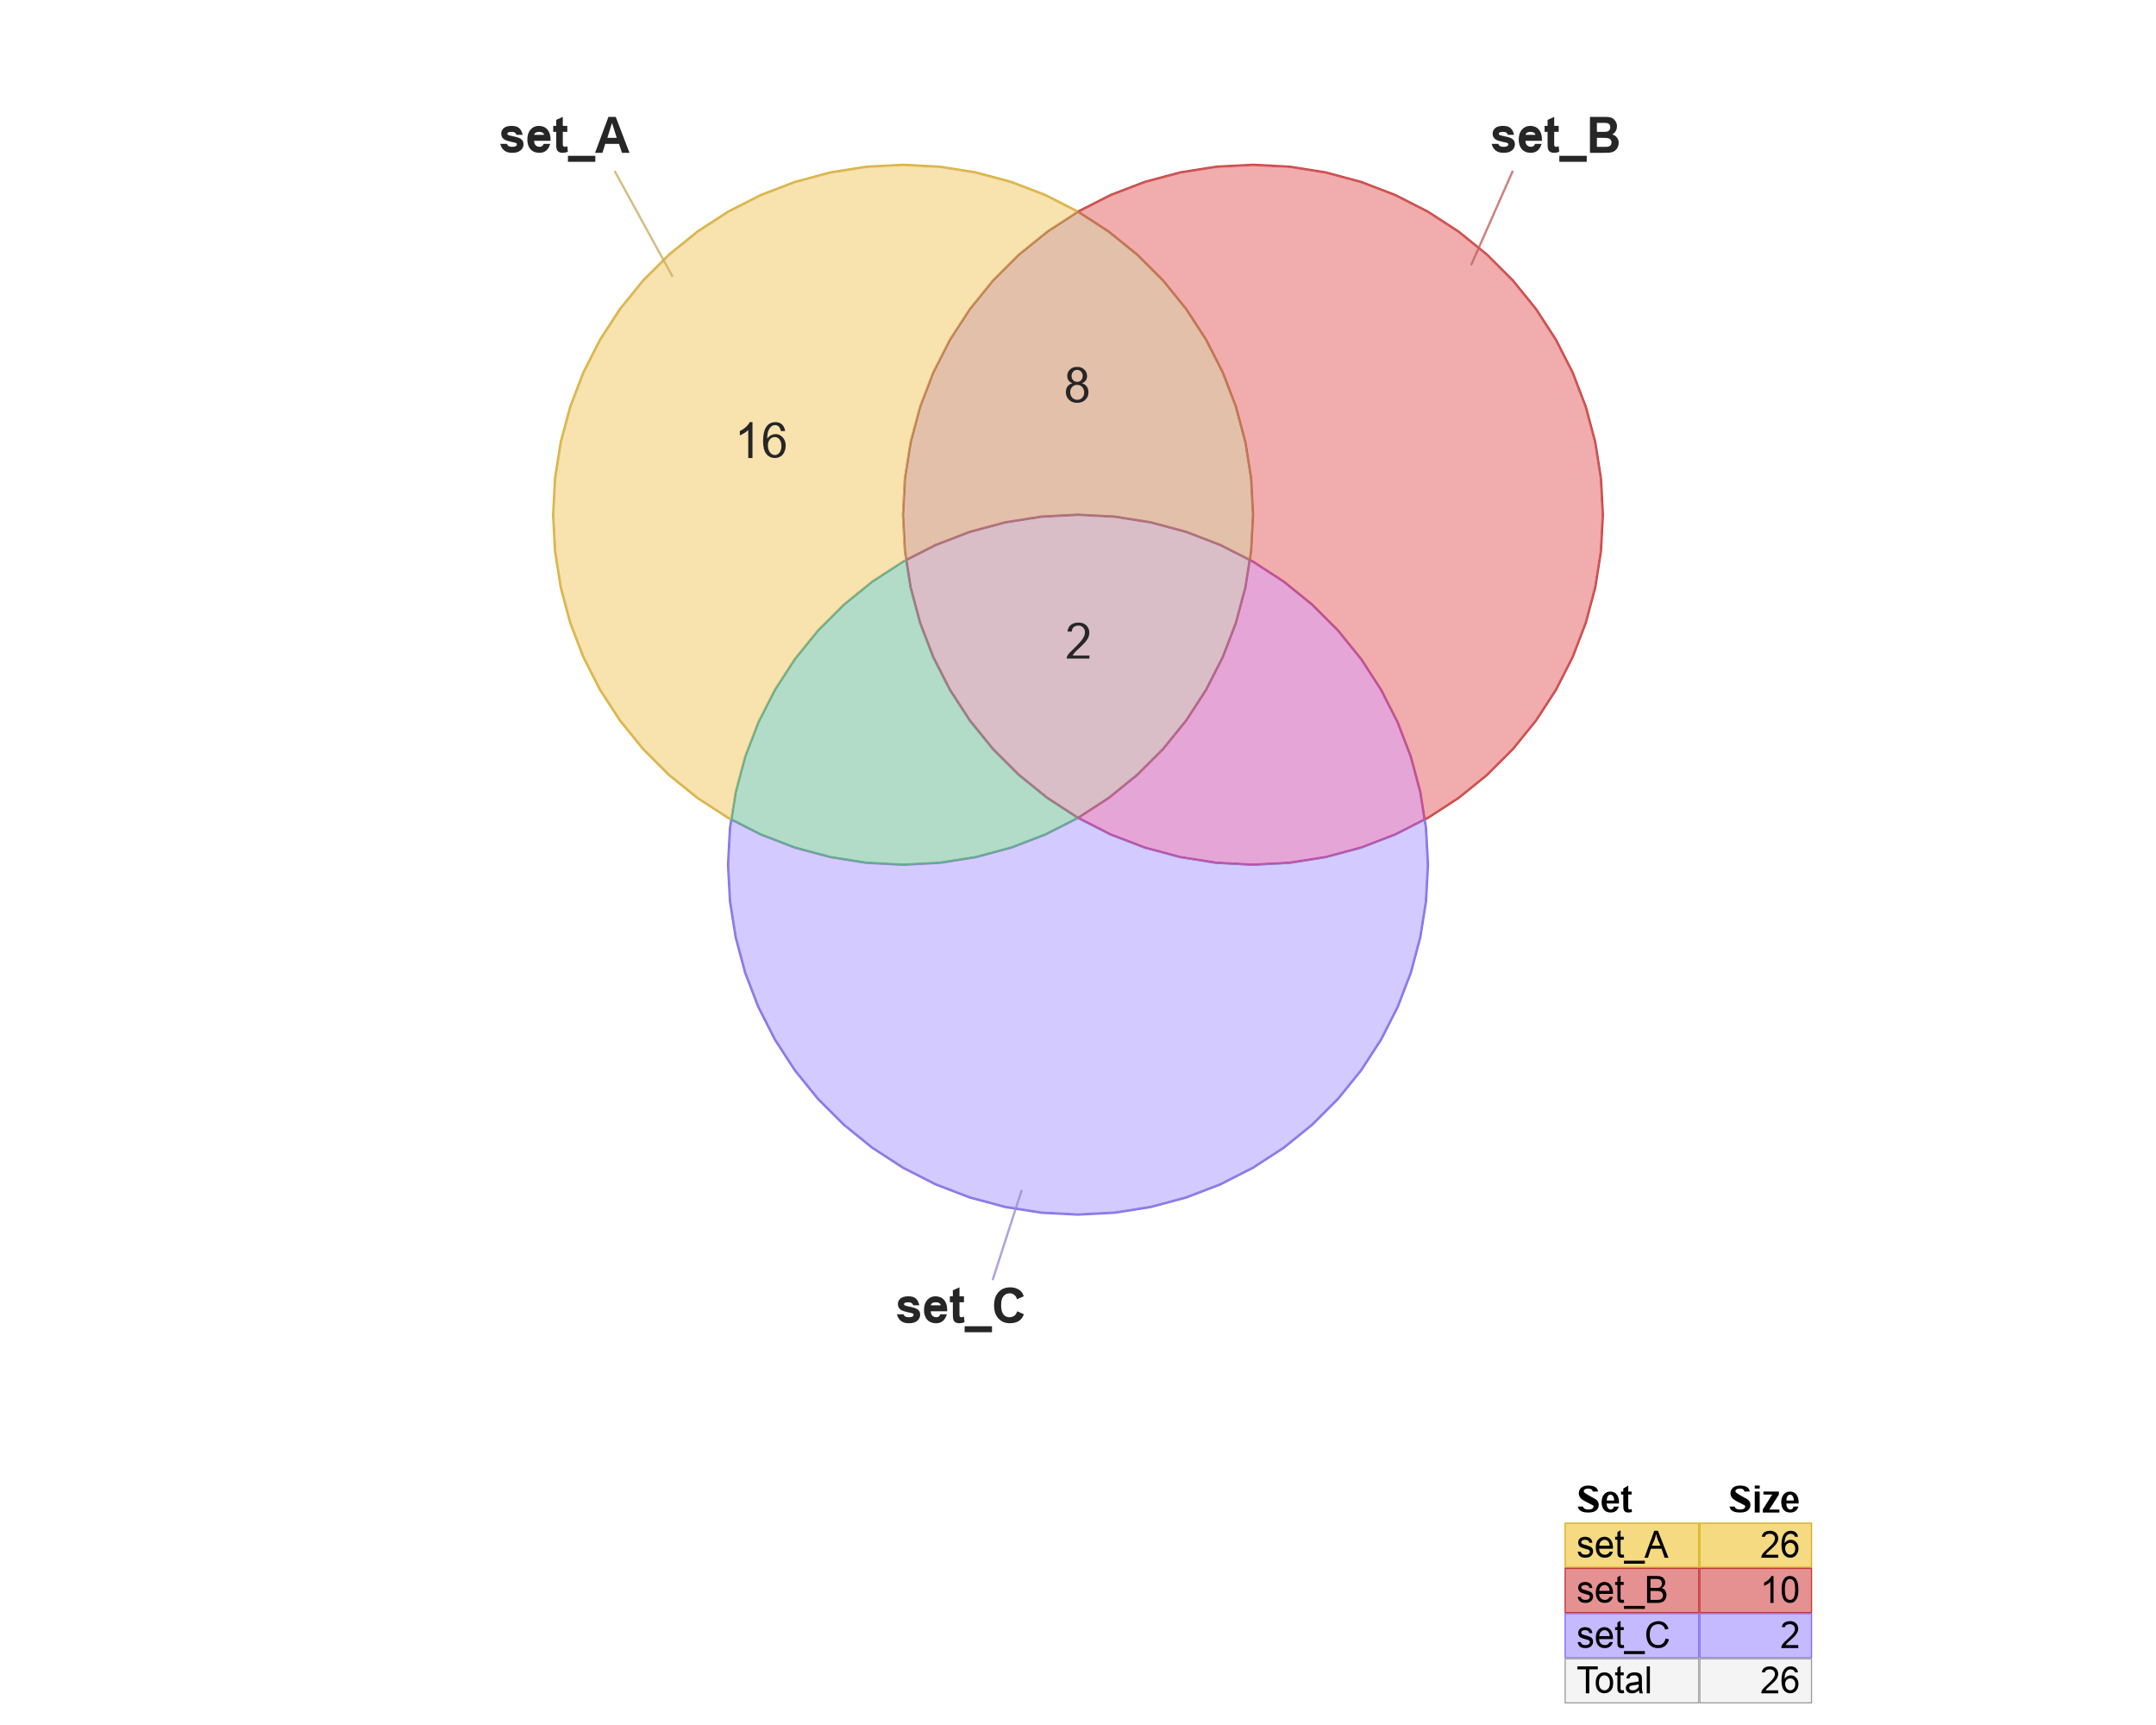 <?xml version='1.0' encoding='UTF-8' ?>
<svg xmlns='http://www.w3.org/2000/svg' xmlns:xlink='http://www.w3.org/1999/xlink' class='svglite' data-engine-version='2.0' width='720.00pt' height='576.00pt' viewBox='0 0 720.00 576.00'>
<defs>
  <style type='text/css'><![CDATA[
    .svglite line, .svglite polyline, .svglite polygon, .svglite path, .svglite rect, .svglite circle {
      fill: none;
      stroke: #000000;
      stroke-linecap: round;
      stroke-linejoin: round;
      stroke-miterlimit: 10.00;
    }
  ]]></style>
</defs>
<rect width='100%' height='100%' style='stroke: none; fill: #FFFFFF;'/>
<defs>
  <clipPath id='cpMC4wMHw3MjAuMDB8MC4wMHw1NzYuMDA='>
    <rect x='0.00' y='0.00' width='720.00' height='576.00' />
  </clipPath>
</defs>
<g clip-path='url(#cpMC4wMHw3MjAuMDB8MC4wMHw1NzYuMDA=)'>
<path d='M 313.82 288.50 L 313.87 288.50 L 325.94 286.58 L 325.99 286.57 L 337.80 283.41 L 337.84 283.39 L 349.26 279.01 L 349.30 278.99 L 360.19 273.44 L 360.23 273.42 L 370.49 266.76 L 370.52 266.73 L 380.03 259.04 L 380.06 259.01 L 388.71 250.36 L 388.74 250.33 L 396.43 240.83 L 396.46 240.79 L 403.12 230.54 L 403.14 230.50 L 408.69 219.60 L 408.71 219.56 L 413.09 208.15 L 413.10 208.10 L 416.27 196.29 L 416.28 196.25 L 418.19 184.17 L 418.20 184.13 L 418.84 171.91 L 418.84 171.87 L 418.20 159.66 L 418.19 159.61 L 416.28 147.54 L 416.27 147.49 L 413.10 135.68 L 413.09 135.64 L 408.71 124.22 L 408.69 124.18 L 403.14 113.29 L 403.12 113.25 L 396.46 102.99 L 396.43 102.96 L 388.74 93.46 L 388.71 93.42 L 380.06 84.78 L 380.03 84.75 L 370.52 77.05 L 370.49 77.02 L 360.23 70.36 L 360.19 70.34 L 349.30 64.79 L 349.26 64.77 L 337.84 60.39 L 337.80 60.38 L 325.99 57.21 L 325.94 57.20 L 313.87 55.29 L 313.82 55.29 L 301.61 54.65 L 301.57 54.65 L 289.36 55.29 L 289.31 55.29 L 277.23 57.20 L 277.19 57.21 L 265.38 60.38 L 265.34 60.39 L 253.92 64.77 L 253.88 64.79 L 242.98 70.34 L 242.95 70.36 L 232.69 77.02 L 232.65 77.05 L 223.15 84.75 L 223.12 84.78 L 214.47 93.42 L 214.44 93.46 L 206.75 102.96 L 206.72 102.99 L 200.06 113.25 L 200.04 113.29 L 194.49 124.18 L 194.47 124.22 L 190.09 135.64 L 190.07 135.68 L 186.91 147.49 L 186.90 147.54 L 184.99 159.61 L 184.98 159.66 L 184.34 171.87 L 184.34 171.91 L 184.98 184.13 L 184.99 184.17 L 186.90 196.25 L 186.91 196.29 L 190.07 208.10 L 190.09 208.15 L 194.47 219.56 L 194.49 219.60 L 200.04 230.50 L 200.06 230.54 L 206.72 240.79 L 206.75 240.83 L 214.44 250.33 L 214.47 250.36 L 223.12 259.01 L 223.15 259.04 L 232.65 266.73 L 232.69 266.76 L 242.95 273.42 L 242.98 273.44 L 253.88 278.99 L 253.92 279.01 L 265.34 283.39 L 265.38 283.41 L 277.19 286.57 L 277.23 286.58 L 289.31 288.50 L 289.36 288.50 L 301.57 289.14 L 301.61 289.14 ZM 289.38 288.08 L 277.30 286.16 L 265.49 283.00 L 254.07 278.62 L 243.18 273.06 L 232.92 266.40 L 223.42 258.71 L 214.77 250.06 L 207.08 240.56 L 200.42 230.30 L 194.87 219.41 L 190.48 207.99 L 187.32 196.18 L 185.41 184.10 L 184.77 171.89 L 185.41 159.68 L 187.32 147.60 L 190.48 135.79 L 194.87 124.38 L 200.42 113.48 L 207.08 103.23 L 214.77 93.72 L 223.42 85.08 L 232.92 77.38 L 243.18 70.72 L 254.07 65.17 L 265.49 60.79 L 277.30 57.62 L 289.38 55.71 L 301.59 55.07 L 313.80 55.71 L 325.88 57.62 L 337.69 60.79 L 349.10 65.17 L 360.00 70.72 L 370.26 77.38 L 379.76 85.08 L 388.40 93.72 L 396.10 103.23 L 402.76 113.48 L 408.31 124.38 L 412.69 135.79 L 415.86 147.60 L 417.77 159.68 L 418.41 171.89 L 417.77 184.10 L 415.86 196.18 L 412.69 207.99 L 408.31 219.41 L 402.76 230.30 L 396.10 240.56 L 388.40 250.06 L 379.76 258.71 L 370.26 266.40 L 360.00 273.06 L 349.10 278.62 L 337.69 283.00 L 325.88 286.16 L 313.80 288.08 L 301.59 288.72 Z' style='fill-rule: nonzero; fill: #D8AE23; stroke-width: 0.75; stroke: none;' />
<path d='M 289.38 55.71 L 277.30 57.62 L 265.49 60.79 L 254.07 65.17 L 243.18 70.72 L 232.92 77.38 L 223.42 85.08 L 214.77 93.72 L 207.08 103.23 L 200.42 113.48 L 194.87 124.38 L 190.48 135.79 L 187.32 147.60 L 185.41 159.68 L 184.77 171.89 L 185.41 184.10 L 187.32 196.18 L 190.48 207.99 L 194.87 219.41 L 200.42 230.30 L 207.08 240.56 L 214.77 250.06 L 223.42 258.71 L 232.92 266.40 L 243.18 273.06 L 254.07 278.62 L 265.49 283.00 L 277.30 286.16 L 289.38 288.08 L 301.59 288.72 L 313.80 288.08 L 325.88 286.16 L 337.69 283.00 L 349.10 278.62 L 360.00 273.06 L 370.26 266.40 L 379.76 258.71 L 388.40 250.06 L 396.10 240.56 L 402.76 230.30 L 408.31 219.41 L 412.69 207.99 L 415.86 196.18 L 417.77 184.10 L 418.41 171.89 L 417.77 159.68 L 415.86 147.60 L 412.69 135.79 L 408.31 124.38 L 402.76 113.48 L 396.10 103.23 L 388.40 93.72 L 379.76 85.08 L 370.26 77.38 L 360.00 70.72 L 349.10 65.17 L 337.69 60.79 L 325.88 57.62 L 313.80 55.71 L 301.59 55.07 Z' style='fill-rule: evenodd; stroke-width: 0.38; stroke: #D8AE23;' />
<path d='M 430.64 288.50 L 430.69 288.50 L 442.77 286.58 L 442.81 286.57 L 454.62 283.41 L 454.66 283.39 L 466.08 279.01 L 466.12 278.99 L 477.02 273.44 L 477.05 273.42 L 487.31 266.76 L 487.35 266.73 L 496.85 259.04 L 496.88 259.01 L 505.53 250.36 L 505.56 250.33 L 513.25 240.83 L 513.28 240.79 L 519.94 230.54 L 519.96 230.50 L 525.51 219.60 L 525.53 219.56 L 529.91 208.15 L 529.93 208.10 L 533.09 196.29 L 533.10 196.25 L 535.01 184.17 L 535.02 184.13 L 535.66 171.91 L 535.66 171.87 L 535.02 159.66 L 535.01 159.61 L 533.10 147.54 L 533.09 147.49 L 529.93 135.68 L 529.91 135.64 L 525.53 124.22 L 525.51 124.18 L 519.96 113.29 L 519.94 113.25 L 513.28 102.99 L 513.25 102.96 L 505.56 93.46 L 505.53 93.42 L 496.88 84.78 L 496.85 84.75 L 487.35 77.05 L 487.31 77.02 L 477.05 70.36 L 477.02 70.34 L 466.12 64.79 L 466.08 64.77 L 454.66 60.39 L 454.62 60.38 L 442.81 57.21 L 442.77 57.20 L 430.69 55.29 L 430.64 55.29 L 418.43 54.65 L 418.39 54.65 L 406.18 55.29 L 406.13 55.29 L 394.06 57.20 L 394.01 57.21 L 382.20 60.38 L 382.16 60.39 L 370.74 64.77 L 370.70 64.79 L 359.81 70.34 L 359.77 70.36 L 349.51 77.02 L 349.48 77.05 L 339.97 84.75 L 339.94 84.78 L 331.29 93.42 L 331.26 93.46 L 323.57 102.96 L 323.54 102.99 L 316.88 113.25 L 316.86 113.29 L 311.31 124.18 L 311.29 124.22 L 306.91 135.64 L 306.90 135.68 L 303.73 147.49 L 303.72 147.54 L 301.81 159.61 L 301.80 159.66 L 301.16 171.87 L 301.16 171.91 L 301.80 184.13 L 301.81 184.17 L 303.72 196.25 L 303.73 196.29 L 306.90 208.10 L 306.91 208.15 L 311.29 219.56 L 311.31 219.60 L 316.86 230.50 L 316.88 230.54 L 323.54 240.79 L 323.57 240.83 L 331.26 250.33 L 331.29 250.36 L 339.94 259.01 L 339.97 259.04 L 349.48 266.73 L 349.51 266.76 L 359.77 273.42 L 359.81 273.44 L 370.70 278.99 L 370.74 279.01 L 382.16 283.39 L 382.20 283.41 L 394.01 286.57 L 394.06 286.58 L 406.13 288.50 L 406.18 288.50 L 418.39 289.14 L 418.43 289.14 ZM 406.20 288.08 L 394.12 286.16 L 382.31 283.00 L 370.90 278.62 L 360.00 273.06 L 349.74 266.40 L 340.24 258.71 L 331.60 250.06 L 323.90 240.56 L 317.24 230.30 L 311.69 219.41 L 307.31 207.99 L 304.14 196.18 L 302.23 184.10 L 301.59 171.89 L 302.23 159.68 L 304.14 147.60 L 307.31 135.79 L 311.69 124.38 L 317.24 113.48 L 323.90 103.23 L 331.60 93.72 L 340.24 85.08 L 349.74 77.38 L 360.00 70.72 L 370.90 65.17 L 382.31 60.79 L 394.12 57.62 L 406.20 55.71 L 418.41 55.07 L 430.62 55.71 L 442.70 57.62 L 454.51 60.79 L 465.93 65.17 L 476.82 70.72 L 487.08 77.38 L 496.58 85.08 L 505.23 93.72 L 512.92 103.23 L 519.58 113.48 L 525.13 124.38 L 529.52 135.79 L 532.68 147.60 L 534.59 159.68 L 535.23 171.89 L 534.59 184.10 L 532.68 196.18 L 529.52 207.99 L 525.13 219.41 L 519.58 230.30 L 512.92 240.56 L 505.23 250.06 L 496.58 258.71 L 487.08 266.40 L 476.82 273.06 L 465.93 278.62 L 454.51 283.00 L 442.70 286.16 L 430.62 288.08 L 418.41 288.72 Z' style='fill-rule: nonzero; fill: #C23737; stroke-width: 0.75; stroke: none;' />
<path d='M 406.20 55.71 L 394.12 57.62 L 382.31 60.79 L 370.90 65.17 L 360.00 70.72 L 349.74 77.38 L 340.24 85.08 L 331.60 93.72 L 323.90 103.23 L 317.24 113.48 L 311.69 124.38 L 307.31 135.79 L 304.14 147.60 L 302.23 159.68 L 301.59 171.89 L 302.23 184.10 L 304.14 196.18 L 307.31 207.99 L 311.69 219.41 L 317.24 230.30 L 323.90 240.56 L 331.60 250.06 L 340.24 258.71 L 349.74 266.40 L 360.00 273.06 L 370.90 278.62 L 382.31 283.00 L 394.12 286.16 L 406.20 288.08 L 418.41 288.72 L 430.62 288.08 L 442.70 286.16 L 454.51 283.00 L 465.93 278.62 L 476.82 273.06 L 487.08 266.40 L 496.58 258.71 L 505.23 250.06 L 512.92 240.56 L 519.58 230.30 L 525.13 219.41 L 529.52 207.99 L 532.68 196.18 L 534.59 184.10 L 535.23 171.89 L 534.59 159.68 L 532.68 147.60 L 529.52 135.79 L 525.13 124.38 L 519.58 113.48 L 512.92 103.23 L 505.23 93.72 L 496.58 85.08 L 487.08 77.38 L 476.82 70.72 L 465.93 65.17 L 454.51 60.79 L 442.70 57.62 L 430.62 55.71 L 418.41 55.07 Z' style='fill-rule: evenodd; stroke-width: 0.38; stroke: #C23737;' />
<path d='M 372.23 405.32 L 372.28 405.32 L 384.36 403.41 L 384.40 403.40 L 396.21 400.23 L 396.25 400.22 L 407.67 395.84 L 407.71 395.82 L 418.60 390.27 L 418.64 390.24 L 428.90 383.58 L 428.93 383.56 L 438.44 375.86 L 438.47 375.83 L 447.12 367.19 L 447.15 367.15 L 454.84 357.65 L 454.87 357.61 L 461.53 347.36 L 461.55 347.32 L 467.10 336.42 L 467.12 336.38 L 471.50 324.97 L 471.52 324.93 L 474.68 313.11 L 474.69 313.07 L 476.60 300.99 L 476.61 300.95 L 477.25 288.74 L 477.25 288.69 L 476.61 276.48 L 476.60 276.44 L 474.69 264.36 L 474.68 264.32 L 471.52 252.50 L 471.50 252.46 L 467.12 241.05 L 467.10 241.01 L 461.55 230.11 L 461.53 230.07 L 454.87 219.82 L 454.84 219.78 L 447.15 210.28 L 447.12 210.24 L 438.47 201.60 L 438.44 201.57 L 428.93 193.87 L 428.90 193.85 L 418.64 187.19 L 418.60 187.16 L 407.71 181.61 L 407.67 181.60 L 396.25 177.21 L 396.21 177.20 L 384.40 174.03 L 384.36 174.03 L 372.28 172.11 L 372.23 172.11 L 360.02 171.47 L 359.98 171.47 L 347.77 172.11 L 347.72 172.11 L 335.64 174.03 L 335.60 174.03 L 323.79 177.20 L 323.75 177.21 L 312.33 181.60 L 312.29 181.61 L 301.40 187.16 L 301.36 187.19 L 291.10 193.85 L 291.07 193.87 L 281.56 201.57 L 281.53 201.60 L 272.88 210.24 L 272.85 210.28 L 265.16 219.78 L 265.13 219.82 L 258.47 230.07 L 258.45 230.11 L 252.90 241.01 L 252.88 241.05 L 248.50 252.46 L 248.48 252.50 L 245.32 264.32 L 245.31 264.36 L 243.40 276.44 L 243.39 276.48 L 242.75 288.69 L 242.75 288.74 L 243.39 300.95 L 243.40 300.99 L 245.31 313.07 L 245.32 313.11 L 248.48 324.93 L 248.50 324.97 L 252.88 336.38 L 252.90 336.42 L 258.45 347.32 L 258.47 347.36 L 265.13 357.61 L 265.16 357.65 L 272.85 367.15 L 272.88 367.19 L 281.53 375.83 L 281.56 375.86 L 291.07 383.56 L 291.10 383.58 L 301.36 390.24 L 301.40 390.27 L 312.29 395.82 L 312.33 395.84 L 323.75 400.22 L 323.79 400.23 L 335.60 403.40 L 335.64 403.41 L 347.72 405.32 L 347.77 405.32 L 359.98 405.96 L 360.02 405.96 ZM 347.79 404.90 L 335.71 402.99 L 323.90 399.82 L 312.48 395.44 L 301.59 389.89 L 291.33 383.23 L 281.83 375.53 L 273.18 366.88 L 265.49 357.38 L 258.83 347.13 L 253.28 336.23 L 248.89 324.82 L 245.73 313.00 L 243.82 300.93 L 243.18 288.72 L 243.82 276.50 L 245.73 264.43 L 248.89 252.62 L 253.28 241.20 L 258.83 230.30 L 265.49 220.05 L 273.18 210.55 L 281.83 201.90 L 291.33 194.20 L 301.59 187.54 L 312.48 181.99 L 323.90 177.61 L 335.71 174.45 L 347.79 172.53 L 360.00 171.89 L 372.21 172.53 L 384.29 174.45 L 396.10 177.61 L 407.52 181.99 L 418.41 187.54 L 428.67 194.20 L 438.17 201.90 L 446.82 210.55 L 454.51 220.05 L 461.17 230.30 L 466.72 241.20 L 471.11 252.62 L 474.27 264.43 L 476.18 276.50 L 476.82 288.72 L 476.18 300.93 L 474.27 313.00 L 471.11 324.82 L 466.72 336.23 L 461.17 347.13 L 454.51 357.38 L 446.82 366.88 L 438.17 375.53 L 428.67 383.23 L 418.41 389.89 L 407.52 395.44 L 396.10 399.82 L 384.29 402.99 L 372.21 404.90 L 360.00 405.54 Z' style='fill-rule: nonzero; fill: #7F6BE8; stroke-width: 0.75; stroke: none;' />
<path d='M 347.79 172.53 L 335.71 174.45 L 323.90 177.61 L 312.48 181.99 L 301.59 187.54 L 291.33 194.20 L 281.83 201.90 L 273.18 210.55 L 265.49 220.05 L 258.83 230.30 L 253.28 241.20 L 248.89 252.62 L 245.73 264.43 L 243.82 276.50 L 243.18 288.72 L 243.82 300.93 L 245.73 313.00 L 248.89 324.82 L 253.28 336.23 L 258.83 347.13 L 265.49 357.38 L 273.18 366.88 L 281.83 375.53 L 291.33 383.23 L 301.59 389.89 L 312.48 395.44 L 323.90 399.82 L 335.71 402.99 L 347.79 404.90 L 360.00 405.54 L 372.21 404.90 L 384.29 402.99 L 396.10 399.82 L 407.52 395.44 L 418.41 389.89 L 428.67 383.23 L 438.17 375.53 L 446.82 366.88 L 454.51 357.38 L 461.17 347.13 L 466.72 336.23 L 471.11 324.82 L 474.27 313.00 L 476.18 300.93 L 476.82 288.72 L 476.18 276.50 L 474.27 264.43 L 471.11 252.62 L 466.72 241.20 L 461.17 230.30 L 454.51 220.05 L 446.82 210.55 L 438.17 201.90 L 428.67 194.20 L 418.41 187.54 L 407.52 181.99 L 396.10 177.61 L 384.29 174.45 L 372.21 172.53 L 360.00 171.89 Z' style='fill-rule: evenodd; stroke-width: 0.38; stroke: #7F6BE8;' />
<path d='M 245.31 264.36 L 245.32 264.32 L 248.48 252.50 L 248.50 252.46 L 252.88 241.05 L 252.90 241.01 L 258.45 230.11 L 258.47 230.07 L 265.13 219.82 L 265.16 219.78 L 272.85 210.28 L 272.88 210.24 L 281.53 201.60 L 281.56 201.57 L 291.07 193.87 L 291.10 193.85 L 301.36 187.19 L 301.40 187.16 L 302.22 186.75 L 301.81 184.17 L 301.80 184.13 L 301.16 171.91 L 301.16 171.87 L 301.80 159.66 L 301.81 159.61 L 303.72 147.54 L 303.73 147.49 L 306.90 135.68 L 306.91 135.64 L 311.29 124.22 L 311.31 124.18 L 316.86 113.29 L 316.88 113.25 L 323.54 102.99 L 323.57 102.96 L 331.26 93.46 L 331.29 93.42 L 339.94 84.78 L 339.97 84.75 L 349.48 77.05 L 349.51 77.02 L 359.15 70.77 L 348.93 65.56 L 337.56 61.19 L 325.79 58.04 L 313.76 56.13 L 301.59 55.50 L 289.42 56.13 L 277.39 58.04 L 265.62 61.19 L 254.25 65.56 L 243.39 71.09 L 233.17 77.73 L 223.70 85.39 L 215.09 94.01 L 207.42 103.48 L 200.79 113.69 L 195.25 124.55 L 190.89 135.92 L 187.74 147.69 L 185.83 159.73 L 185.19 171.89 L 185.83 184.06 L 187.74 196.09 L 190.89 207.86 L 195.25 219.24 L 200.79 230.09 L 207.42 240.31 L 215.09 249.78 L 223.70 258.39 L 233.17 266.06 L 243.39 272.70 L 243.95 272.98 Z' style='fill-rule: evenodd; fill: #F4D079; fill-opacity: 0.60; stroke-width: 0.38; stroke: none;' />
<path d='M 245.73 264.43 L 248.89 252.62 L 253.28 241.20 L 258.83 230.30 L 265.49 220.05 L 273.18 210.55 L 281.83 201.90 L 291.33 194.20 L 301.59 187.54 L 302.68 186.99 L 302.23 184.10 L 301.59 171.89 L 302.23 159.68 L 304.14 147.60 L 307.31 135.79 L 311.69 124.38 L 317.24 113.48 L 323.90 103.23 L 331.60 93.72 L 340.24 85.08 L 349.74 77.38 L 360.00 70.72 L 349.10 65.17 L 337.69 60.79 L 325.88 57.62 L 313.80 55.71 L 301.59 55.07 L 289.38 55.71 L 277.30 57.62 L 265.49 60.79 L 254.07 65.17 L 243.18 70.72 L 232.92 77.38 L 223.42 85.08 L 214.77 93.72 L 207.08 103.23 L 200.42 113.48 L 194.87 124.38 L 190.48 135.79 L 187.32 147.60 L 185.41 159.68 L 184.77 171.89 L 185.41 184.10 L 187.32 196.18 L 190.48 207.99 L 194.87 219.41 L 200.42 230.30 L 207.08 240.56 L 214.77 250.06 L 223.42 258.71 L 232.92 266.40 L 243.18 273.06 L 244.27 273.62 ZM 243.39 272.70 L 233.17 266.06 L 223.70 258.39 L 215.09 249.78 L 207.42 240.31 L 200.79 230.09 L 195.25 219.24 L 190.89 207.86 L 187.74 196.09 L 185.83 184.06 L 185.19 171.89 L 185.83 159.73 L 187.74 147.69 L 190.89 135.92 L 195.25 124.55 L 200.79 113.69 L 207.42 103.48 L 215.09 94.01 L 223.70 85.39 L 233.17 77.73 L 243.39 71.09 L 254.25 65.56 L 265.62 61.19 L 277.39 58.04 L 289.42 56.13 L 301.59 55.50 L 313.76 56.13 L 325.79 58.04 L 337.56 61.19 L 348.93 65.56 L 359.15 70.77 L 349.51 77.02 L 349.48 77.05 L 339.97 84.75 L 339.94 84.78 L 331.29 93.42 L 331.26 93.46 L 323.57 102.96 L 323.54 102.99 L 316.88 113.25 L 316.86 113.29 L 311.31 124.18 L 311.29 124.22 L 306.91 135.64 L 306.90 135.68 L 303.73 147.49 L 303.72 147.54 L 301.81 159.61 L 301.80 159.66 L 301.16 171.87 L 301.16 171.91 L 301.80 184.13 L 301.81 184.17 L 302.22 186.75 L 301.40 187.16 L 301.36 187.19 L 291.10 193.85 L 291.07 193.87 L 281.56 201.57 L 281.53 201.60 L 272.88 210.24 L 272.85 210.28 L 265.16 219.78 L 265.13 219.82 L 258.47 230.07 L 258.45 230.11 L 252.90 241.01 L 252.88 241.05 L 248.50 252.46 L 248.48 252.50 L 245.32 264.32 L 245.31 264.36 L 243.95 272.98 Z' style='fill-rule: nonzero; fill: #DEB85C; stroke-width: 0.75; stroke: none;' />
<path d='M 245.73 264.43 L 248.89 252.62 L 253.28 241.20 L 258.83 230.30 L 265.49 220.05 L 273.18 210.55 L 281.83 201.90 L 291.33 194.20 L 301.59 187.54 L 302.68 186.99 L 302.23 184.10 L 301.59 171.89 L 302.23 159.68 L 304.14 147.60 L 307.31 135.79 L 311.69 124.38 L 317.24 113.48 L 323.90 103.23 L 331.60 93.72 L 340.24 85.08 L 349.74 77.38 L 360.00 70.72 L 349.10 65.17 L 337.69 60.79 L 325.88 57.62 L 313.80 55.71 L 301.59 55.07 L 289.38 55.71 L 277.30 57.62 L 265.49 60.79 L 254.07 65.17 L 243.18 70.72 L 232.92 77.38 L 223.42 85.08 L 214.77 93.72 L 207.08 103.23 L 200.42 113.48 L 194.87 124.38 L 190.48 135.79 L 187.32 147.60 L 185.41 159.68 L 184.77 171.89 L 185.41 184.10 L 187.32 196.18 L 190.48 207.99 L 194.87 219.41 L 200.42 230.30 L 207.08 240.56 L 214.77 250.06 L 223.42 258.71 L 232.92 266.40 L 243.18 273.06 L 244.27 273.62 Z' style='fill-rule: evenodd; stroke-width: 0.38; stroke: #DEB85C;' />
<path d='M 476.61 272.70 L 486.83 266.06 L 496.30 258.39 L 504.91 249.78 L 512.58 240.31 L 519.21 230.09 L 524.75 219.24 L 529.11 207.86 L 532.26 196.09 L 534.17 184.06 L 534.81 171.89 L 534.17 159.73 L 532.26 147.69 L 529.11 135.92 L 524.75 124.55 L 519.21 113.69 L 512.58 103.48 L 504.91 94.01 L 496.30 85.39 L 486.83 77.73 L 476.61 71.09 L 465.75 65.56 L 454.38 61.19 L 442.61 58.04 L 430.58 56.13 L 418.41 55.50 L 406.24 56.13 L 394.21 58.04 L 382.44 61.19 L 371.07 65.56 L 360.85 70.77 L 370.49 77.02 L 370.52 77.05 L 380.03 84.75 L 380.06 84.78 L 388.71 93.42 L 388.74 93.46 L 396.43 102.96 L 396.46 102.99 L 403.12 113.25 L 403.14 113.29 L 408.69 124.18 L 408.71 124.22 L 413.09 135.64 L 413.10 135.68 L 416.27 147.49 L 416.28 147.54 L 418.19 159.61 L 418.20 159.66 L 418.84 171.87 L 418.84 171.91 L 418.20 184.13 L 418.19 184.17 L 417.78 186.75 L 418.60 187.16 L 418.64 187.19 L 428.90 193.85 L 428.93 193.87 L 438.44 201.57 L 438.47 201.60 L 447.12 210.24 L 447.15 210.28 L 454.84 219.78 L 454.87 219.82 L 461.53 230.07 L 461.55 230.11 L 467.10 241.01 L 467.12 241.05 L 471.50 252.46 L 471.52 252.50 L 474.68 264.32 L 474.69 264.36 L 476.05 272.98 Z' style='fill-rule: evenodd; fill: #E77676; fill-opacity: 0.60; stroke-width: 0.38; stroke: none;' />
<path d='M 476.82 273.06 L 487.08 266.40 L 496.58 258.71 L 505.23 250.06 L 512.92 240.56 L 519.58 230.30 L 525.13 219.41 L 529.52 207.99 L 532.68 196.18 L 534.59 184.10 L 535.23 171.89 L 534.59 159.68 L 532.68 147.60 L 529.52 135.79 L 525.13 124.38 L 519.58 113.48 L 512.92 103.23 L 505.23 93.72 L 496.58 85.08 L 487.08 77.38 L 476.82 70.72 L 465.93 65.17 L 454.51 60.79 L 442.70 57.62 L 430.62 55.71 L 418.41 55.07 L 406.20 55.71 L 394.12 57.62 L 382.31 60.79 L 370.90 65.17 L 360.00 70.72 L 370.26 77.38 L 379.76 85.08 L 388.40 93.72 L 396.10 103.23 L 402.76 113.48 L 408.31 124.38 L 412.69 135.79 L 415.86 147.60 L 417.77 159.68 L 418.41 171.89 L 417.77 184.10 L 417.32 186.99 L 418.41 187.54 L 428.67 194.20 L 438.17 201.90 L 446.82 210.55 L 454.51 220.05 L 461.17 230.30 L 466.72 241.20 L 471.11 252.62 L 474.27 264.43 L 475.73 273.62 ZM 474.69 264.36 L 474.68 264.32 L 471.52 252.50 L 471.50 252.46 L 467.12 241.05 L 467.10 241.01 L 461.55 230.11 L 461.53 230.07 L 454.87 219.82 L 454.84 219.78 L 447.15 210.28 L 447.12 210.24 L 438.47 201.60 L 438.44 201.57 L 428.93 193.87 L 428.90 193.85 L 418.64 187.19 L 418.60 187.16 L 417.78 186.75 L 418.19 184.17 L 418.20 184.13 L 418.84 171.91 L 418.84 171.87 L 418.20 159.66 L 418.19 159.61 L 416.28 147.54 L 416.27 147.49 L 413.10 135.68 L 413.09 135.64 L 408.71 124.22 L 408.69 124.18 L 403.14 113.29 L 403.12 113.25 L 396.46 102.99 L 396.43 102.96 L 388.74 93.46 L 388.71 93.42 L 380.06 84.78 L 380.03 84.75 L 370.52 77.05 L 370.49 77.02 L 360.85 70.77 L 371.07 65.56 L 382.44 61.19 L 394.21 58.04 L 406.24 56.13 L 418.41 55.50 L 430.58 56.13 L 442.61 58.04 L 454.38 61.19 L 465.75 65.56 L 476.61 71.09 L 486.83 77.73 L 496.30 85.39 L 504.91 94.01 L 512.58 103.48 L 519.21 113.69 L 524.75 124.55 L 529.11 135.92 L 532.26 147.69 L 534.17 159.73 L 534.81 171.89 L 534.17 184.06 L 532.26 196.09 L 529.11 207.86 L 524.75 219.24 L 519.21 230.09 L 512.58 240.31 L 504.91 249.78 L 496.30 258.39 L 486.83 266.06 L 476.61 272.70 L 476.05 272.98 Z' style='fill-rule: nonzero; fill: #D25959; stroke-width: 0.75; stroke: none;' />
<path d='M 476.82 273.06 L 487.08 266.40 L 496.58 258.71 L 505.23 250.06 L 512.92 240.56 L 519.58 230.30 L 525.13 219.41 L 529.52 207.99 L 532.68 196.18 L 534.59 184.10 L 535.23 171.89 L 534.59 159.68 L 532.68 147.60 L 529.52 135.79 L 525.13 124.38 L 519.58 113.48 L 512.92 103.23 L 505.23 93.72 L 496.58 85.08 L 487.08 77.38 L 476.82 70.72 L 465.93 65.17 L 454.51 60.79 L 442.70 57.62 L 430.62 55.71 L 418.41 55.07 L 406.20 55.71 L 394.12 57.62 L 382.31 60.79 L 370.90 65.17 L 360.00 70.72 L 370.26 77.38 L 379.76 85.08 L 388.40 93.72 L 396.10 103.23 L 402.76 113.48 L 408.31 124.38 L 412.69 135.79 L 415.86 147.60 L 417.77 159.68 L 418.41 171.89 L 417.77 184.10 L 417.32 186.99 L 418.41 187.54 L 428.67 194.20 L 438.17 201.90 L 446.82 210.55 L 454.51 220.05 L 461.17 230.30 L 466.72 241.20 L 471.11 252.62 L 474.27 264.43 L 475.73 273.62 Z' style='fill-rule: evenodd; stroke-width: 0.38; stroke: #D25959;' />
<path d='M 372.17 404.47 L 384.20 402.57 L 395.97 399.42 L 407.34 395.05 L 418.20 389.52 L 428.42 382.88 L 437.88 375.22 L 446.50 366.60 L 454.17 357.13 L 460.80 346.91 L 466.33 336.06 L 470.70 324.68 L 473.85 312.92 L 475.76 300.88 L 476.40 288.72 L 475.76 276.55 L 475.40 274.27 L 466.12 278.99 L 466.08 279.01 L 454.66 283.39 L 454.62 283.41 L 442.81 286.57 L 442.77 286.58 L 430.69 288.50 L 430.64 288.50 L 418.43 289.14 L 418.39 289.14 L 406.18 288.50 L 406.13 288.50 L 394.06 286.58 L 394.01 286.57 L 382.20 283.41 L 382.16 283.39 L 370.74 279.01 L 370.70 278.99 L 360.00 273.54 L 349.30 278.99 L 349.26 279.01 L 337.84 283.39 L 337.80 283.41 L 325.99 286.57 L 325.94 286.58 L 313.87 288.50 L 313.82 288.50 L 301.61 289.14 L 301.57 289.14 L 289.36 288.50 L 289.31 288.50 L 277.23 286.58 L 277.19 286.57 L 265.38 283.41 L 265.34 283.39 L 253.92 279.01 L 253.88 278.99 L 244.60 274.27 L 244.24 276.55 L 243.60 288.72 L 244.24 300.88 L 246.15 312.92 L 249.30 324.68 L 253.67 336.06 L 259.20 346.91 L 265.83 357.13 L 273.50 366.60 L 282.12 375.22 L 291.58 382.88 L 301.80 389.52 L 312.66 395.05 L 324.03 399.42 L 335.80 402.57 L 347.83 404.47 L 360.00 405.11 Z' style='fill-rule: evenodd; fill: #B5A9FF; fill-opacity: 0.60; stroke-width: 0.38; stroke: none;' />
<path d='M 372.21 404.90 L 384.29 402.99 L 396.10 399.82 L 407.52 395.44 L 418.41 389.89 L 428.67 383.23 L 438.17 375.53 L 446.82 366.88 L 454.51 357.38 L 461.17 347.13 L 466.72 336.23 L 471.11 324.82 L 474.27 313.00 L 476.18 300.93 L 476.82 288.72 L 476.18 276.50 L 475.73 273.62 L 465.93 278.62 L 454.51 283.00 L 442.70 286.16 L 430.62 288.08 L 418.41 288.72 L 406.20 288.08 L 394.12 286.16 L 382.31 283.00 L 370.90 278.62 L 360.00 273.06 L 360.00 273.06 L 349.10 278.62 L 337.69 283.00 L 325.88 286.16 L 313.80 288.08 L 301.59 288.72 L 289.38 288.08 L 277.30 286.16 L 265.49 283.00 L 254.07 278.62 L 244.27 273.62 L 243.82 276.50 L 243.18 288.72 L 243.82 300.93 L 245.73 313.00 L 248.89 324.82 L 253.28 336.23 L 258.83 347.13 L 265.49 357.38 L 273.18 366.88 L 281.83 375.53 L 291.33 383.23 L 301.59 389.89 L 312.48 395.44 L 323.90 399.82 L 335.71 402.99 L 347.79 404.90 L 360.00 405.54 ZM 347.83 404.47 L 335.80 402.57 L 324.03 399.42 L 312.66 395.05 L 301.80 389.52 L 291.58 382.88 L 282.12 375.22 L 273.50 366.60 L 265.83 357.13 L 259.20 346.91 L 253.67 336.06 L 249.30 324.68 L 246.15 312.92 L 244.24 300.88 L 243.60 288.72 L 244.24 276.55 L 244.60 274.27 L 253.88 278.99 L 253.92 279.01 L 265.34 283.39 L 265.38 283.41 L 277.19 286.57 L 277.23 286.58 L 289.31 288.50 L 289.36 288.50 L 301.57 289.14 L 301.61 289.14 L 313.82 288.50 L 313.87 288.50 L 325.94 286.58 L 325.99 286.57 L 337.80 283.41 L 337.84 283.39 L 349.26 279.01 L 349.30 278.99 L 360.00 273.54 L 370.70 278.99 L 370.74 279.01 L 382.16 283.39 L 382.20 283.41 L 394.01 286.57 L 394.06 286.58 L 406.13 288.50 L 406.18 288.50 L 418.39 289.14 L 418.43 289.14 L 430.64 288.50 L 430.69 288.50 L 442.77 286.58 L 442.81 286.57 L 454.62 283.41 L 454.66 283.39 L 466.08 279.01 L 466.12 278.99 L 475.40 274.27 L 475.76 276.55 L 476.40 288.72 L 475.76 300.88 L 473.85 312.92 L 470.70 324.68 L 466.33 336.06 L 460.80 346.91 L 454.17 357.13 L 446.50 366.60 L 437.88 375.22 L 428.42 382.88 L 418.20 389.52 L 407.34 395.05 L 395.97 399.42 L 384.20 402.57 L 372.17 404.47 L 360.00 405.11 Z' style='fill-rule: nonzero; fill: #8F80E8; stroke-width: 0.75; stroke: none;' />
<path d='M 372.21 404.90 L 384.29 402.99 L 396.10 399.82 L 407.52 395.44 L 418.41 389.89 L 428.67 383.23 L 438.17 375.53 L 446.82 366.88 L 454.51 357.38 L 461.17 347.13 L 466.72 336.23 L 471.11 324.82 L 474.27 313.00 L 476.18 300.93 L 476.82 288.72 L 476.18 276.50 L 475.73 273.62 L 465.93 278.62 L 454.51 283.00 L 442.70 286.16 L 430.62 288.08 L 418.41 288.72 L 406.20 288.08 L 394.12 286.16 L 382.31 283.00 L 370.90 278.62 L 360.00 273.06 L 360.00 273.06 L 349.10 278.62 L 337.69 283.00 L 325.88 286.16 L 313.80 288.08 L 301.59 288.72 L 289.38 288.08 L 277.30 286.16 L 265.49 283.00 L 254.07 278.62 L 244.27 273.62 L 243.82 276.50 L 243.18 288.72 L 243.82 300.93 L 245.73 313.00 L 248.89 324.82 L 253.28 336.23 L 258.83 347.13 L 265.49 357.38 L 273.18 366.88 L 281.83 375.53 L 291.33 383.23 L 301.59 389.89 L 312.48 395.44 L 323.90 399.82 L 335.71 402.99 L 347.79 404.90 L 360.00 405.54 Z' style='fill-rule: evenodd; stroke-width: 0.38; stroke: #8F80E8;' />
<path d='M 417.35 184.06 L 417.99 171.89 L 417.35 159.73 L 415.44 147.69 L 412.29 135.92 L 407.92 124.55 L 402.39 113.69 L 395.76 103.48 L 388.09 94.01 L 379.47 85.39 L 370.01 77.73 L 360.00 71.23 L 349.99 77.73 L 340.53 85.39 L 331.91 94.01 L 324.24 103.48 L 317.61 113.69 L 312.08 124.55 L 307.71 135.92 L 304.56 147.69 L 302.65 159.73 L 302.01 171.89 L 302.65 184.06 L 303.01 186.34 L 312.29 181.61 L 312.33 181.60 L 323.75 177.21 L 323.79 177.20 L 335.60 174.03 L 335.64 174.03 L 347.72 172.11 L 347.77 172.11 L 359.98 171.47 L 360.02 171.47 L 372.23 172.11 L 372.28 172.11 L 384.36 174.03 L 384.40 174.03 L 396.21 177.20 L 396.25 177.21 L 407.67 181.60 L 407.71 181.61 L 416.99 186.34 Z' style='fill-rule: evenodd; fill: #D09672; fill-opacity: 0.60; stroke-width: 0.38; stroke: none;' />
<path d='M 417.77 184.10 L 418.41 171.89 L 417.77 159.68 L 415.86 147.60 L 412.69 135.79 L 408.31 124.38 L 402.76 113.48 L 396.10 103.23 L 388.40 93.72 L 379.76 85.08 L 370.26 77.38 L 360.00 70.72 L 349.74 77.38 L 340.24 85.08 L 331.60 93.72 L 323.90 103.23 L 317.24 113.48 L 311.69 124.38 L 307.31 135.79 L 304.14 147.60 L 302.23 159.68 L 301.59 171.89 L 302.23 184.10 L 302.68 186.99 L 312.48 181.99 L 323.90 177.61 L 335.71 174.45 L 347.79 172.53 L 360.00 171.89 L 372.21 172.53 L 384.29 174.45 L 396.10 177.61 L 407.52 181.99 L 417.32 186.99 ZM 407.71 181.61 L 407.67 181.60 L 396.25 177.21 L 396.21 177.20 L 384.40 174.03 L 384.36 174.03 L 372.28 172.11 L 372.23 172.11 L 360.02 171.47 L 359.98 171.47 L 347.77 172.11 L 347.72 172.11 L 335.64 174.03 L 335.60 174.03 L 323.79 177.20 L 323.75 177.21 L 312.33 181.60 L 312.29 181.61 L 303.01 186.34 L 302.65 184.06 L 302.01 171.89 L 302.65 159.73 L 304.56 147.69 L 307.71 135.92 L 312.08 124.55 L 317.61 113.69 L 324.24 103.48 L 331.91 94.01 L 340.53 85.39 L 349.99 77.73 L 360.00 71.23 L 370.01 77.73 L 379.47 85.39 L 388.09 94.01 L 395.76 103.48 L 402.39 113.69 L 407.92 124.55 L 412.29 135.92 L 415.44 147.69 L 417.35 159.73 L 417.99 171.89 L 417.35 184.06 L 416.99 186.34 Z' style='fill-rule: nonzero; fill: #BD7E56; stroke-width: 0.75; stroke: none;' />
<path d='M 417.77 184.10 L 418.41 171.89 L 417.77 159.68 L 415.86 147.60 L 412.69 135.79 L 408.31 124.38 L 402.76 113.48 L 396.10 103.23 L 388.40 93.72 L 379.76 85.08 L 370.26 77.38 L 360.00 70.72 L 349.74 77.38 L 340.24 85.08 L 331.60 93.72 L 323.90 103.23 L 317.24 113.48 L 311.69 124.38 L 307.31 135.79 L 304.14 147.60 L 302.23 159.68 L 301.59 171.89 L 302.23 184.10 L 302.68 186.99 L 312.48 181.99 L 323.90 177.61 L 335.71 174.45 L 347.79 172.53 L 360.00 171.89 L 372.21 172.53 L 384.29 174.45 L 396.10 177.61 L 407.52 181.99 L 417.32 186.99 Z' style='fill-rule: evenodd; stroke-width: 0.38; stroke: #BD7E56;' />
<path d='M 313.76 287.65 L 325.79 285.75 L 337.56 282.59 L 348.93 278.23 L 359.15 273.02 L 349.51 266.76 L 349.48 266.73 L 339.97 259.04 L 339.94 259.01 L 331.29 250.36 L 331.26 250.33 L 323.57 240.83 L 323.54 240.79 L 316.88 230.54 L 316.86 230.50 L 311.31 219.60 L 311.29 219.56 L 306.91 208.15 L 306.90 208.10 L 303.73 196.29 L 303.72 196.25 L 302.36 187.63 L 301.80 187.91 L 291.58 194.55 L 282.12 202.22 L 273.50 210.83 L 265.83 220.30 L 259.20 230.52 L 253.67 241.37 L 249.30 252.75 L 246.15 264.51 L 244.74 273.38 L 254.25 278.23 L 265.62 282.59 L 277.39 285.75 L 289.42 287.65 L 301.59 288.29 Z' style='fill-rule: evenodd; fill: #7FC3A4; fill-opacity: 0.60; stroke-width: 0.38; stroke: none;' />
<path d='M 313.80 288.08 L 325.88 286.16 L 337.69 283.00 L 349.10 278.62 L 360.00 273.06 L 349.74 266.40 L 340.24 258.71 L 331.60 250.06 L 323.90 240.56 L 317.24 230.30 L 311.69 219.41 L 307.31 207.99 L 304.14 196.18 L 302.68 186.99 L 301.59 187.54 L 291.33 194.20 L 281.83 201.90 L 273.18 210.55 L 265.49 220.05 L 258.83 230.30 L 253.28 241.20 L 248.89 252.62 L 245.73 264.43 L 244.27 273.62 L 254.07 278.62 L 265.49 283.00 L 277.30 286.16 L 289.38 288.08 L 301.59 288.72 ZM 289.42 287.65 L 277.39 285.75 L 265.62 282.59 L 254.25 278.23 L 244.74 273.38 L 246.15 264.51 L 249.30 252.75 L 253.67 241.37 L 259.20 230.52 L 265.83 220.30 L 273.50 210.83 L 282.12 202.22 L 291.58 194.55 L 301.80 187.91 L 302.36 187.63 L 303.72 196.25 L 303.73 196.29 L 306.90 208.10 L 306.91 208.15 L 311.29 219.56 L 311.31 219.60 L 316.86 230.50 L 316.88 230.54 L 323.54 240.79 L 323.57 240.83 L 331.26 250.33 L 331.29 250.36 L 339.94 259.01 L 339.97 259.04 L 349.48 266.73 L 349.51 266.76 L 359.15 273.02 L 348.93 278.23 L 337.56 282.59 L 325.79 285.75 L 313.76 287.65 L 301.59 288.29 Z' style='fill-rule: nonzero; fill: #60B18C; stroke-width: 0.75; stroke: none;' />
<path d='M 313.80 288.08 L 325.88 286.16 L 337.69 283.00 L 349.10 278.62 L 360.00 273.06 L 349.74 266.40 L 340.24 258.71 L 331.60 250.06 L 323.90 240.56 L 317.24 230.30 L 311.69 219.41 L 307.31 207.99 L 304.14 196.18 L 302.68 186.99 L 301.59 187.54 L 291.33 194.20 L 281.83 201.90 L 273.18 210.55 L 265.49 220.05 L 258.83 230.30 L 253.28 241.20 L 248.89 252.62 L 245.73 264.43 L 244.27 273.62 L 254.07 278.62 L 265.49 283.00 L 277.30 286.16 L 289.38 288.08 L 301.59 288.72 Z' style='fill-rule: evenodd; stroke-width: 0.38; stroke: #60B18C;' />
<path d='M 430.58 287.65 L 442.61 285.75 L 454.38 282.59 L 465.75 278.23 L 475.26 273.38 L 473.85 264.51 L 470.70 252.75 L 466.33 241.37 L 460.80 230.52 L 454.17 220.30 L 446.50 210.83 L 437.88 202.22 L 428.42 194.55 L 418.20 187.91 L 417.64 187.63 L 416.28 196.25 L 416.27 196.29 L 413.10 208.10 L 413.09 208.15 L 408.71 219.56 L 408.69 219.60 L 403.14 230.50 L 403.12 230.54 L 396.46 240.79 L 396.43 240.83 L 388.74 250.33 L 388.71 250.36 L 380.06 259.01 L 380.03 259.04 L 370.52 266.73 L 370.49 266.76 L 360.85 273.02 L 371.07 278.23 L 382.44 282.59 L 394.21 285.75 L 406.24 287.65 L 418.41 288.29 Z' style='fill-rule: evenodd; fill: #D369BB; fill-opacity: 0.60; stroke-width: 0.38; stroke: none;' />
<path d='M 430.62 288.08 L 442.70 286.16 L 454.51 283.00 L 465.93 278.62 L 475.73 273.62 L 474.27 264.43 L 471.11 252.62 L 466.72 241.20 L 461.17 230.30 L 454.51 220.05 L 446.82 210.55 L 438.17 201.90 L 428.67 194.20 L 418.41 187.54 L 417.32 186.99 L 415.86 196.18 L 412.69 207.99 L 408.31 219.41 L 402.76 230.30 L 396.10 240.56 L 388.40 250.06 L 379.76 258.71 L 370.26 266.40 L 360.00 273.06 L 370.90 278.62 L 382.31 283.00 L 394.12 286.16 L 406.20 288.08 L 418.41 288.72 ZM 406.24 287.65 L 394.21 285.75 L 382.44 282.59 L 371.07 278.23 L 360.85 273.02 L 370.49 266.76 L 370.52 266.73 L 380.03 259.04 L 380.06 259.01 L 388.71 250.36 L 388.74 250.33 L 396.43 240.83 L 396.46 240.79 L 403.12 230.54 L 403.14 230.50 L 408.69 219.60 L 408.71 219.56 L 413.09 208.15 L 413.10 208.10 L 416.27 196.29 L 416.28 196.25 L 417.64 187.63 L 418.20 187.91 L 428.42 194.55 L 437.88 202.22 L 446.50 210.83 L 454.17 220.30 L 460.80 230.52 L 466.33 241.37 L 470.70 252.75 L 473.85 264.51 L 475.26 273.38 L 465.75 278.23 L 454.38 282.59 L 442.61 285.75 L 430.58 287.65 L 418.41 288.29 Z' style='fill-rule: nonzero; fill: #C050A6; stroke-width: 0.75; stroke: none;' />
<path d='M 430.62 288.08 L 442.70 286.16 L 454.51 283.00 L 465.93 278.62 L 475.73 273.62 L 474.27 264.43 L 471.11 252.62 L 466.72 241.20 L 461.17 230.30 L 454.51 220.05 L 446.82 210.55 L 438.17 201.90 L 428.67 194.20 L 418.41 187.54 L 417.32 186.99 L 415.86 196.18 L 412.69 207.99 L 408.31 219.41 L 402.76 230.30 L 396.10 240.56 L 388.40 250.06 L 379.76 258.71 L 370.26 266.40 L 360.00 273.06 L 370.90 278.62 L 382.31 283.00 L 394.12 286.16 L 406.20 288.08 L 418.41 288.72 Z' style='fill-rule: evenodd; stroke-width: 0.38; stroke: #C050A6;' />
<path d='M 370.01 266.06 L 379.47 258.39 L 388.09 249.78 L 395.76 240.31 L 402.39 230.09 L 407.92 219.24 L 412.29 207.86 L 415.44 196.09 L 416.85 187.22 L 407.34 182.38 L 395.97 178.02 L 384.20 174.86 L 372.17 172.96 L 360.00 172.32 L 347.83 172.96 L 335.80 174.86 L 324.03 178.02 L 312.66 182.38 L 303.15 187.22 L 304.56 196.09 L 307.71 207.86 L 312.08 219.24 L 317.61 230.09 L 324.24 240.31 L 331.91 249.78 L 340.53 258.39 L 349.99 266.06 L 360.00 272.56 Z' style='fill-rule: evenodd; fill: #BF92A2; fill-opacity: 0.60; stroke-width: 0.38; stroke: none;' />
<path d='M 370.26 266.40 L 379.76 258.71 L 388.40 250.06 L 396.10 240.56 L 402.76 230.30 L 408.31 219.41 L 412.69 207.99 L 415.86 196.18 L 417.32 186.99 L 407.52 181.99 L 396.10 177.61 L 384.29 174.45 L 372.21 172.53 L 360.00 171.89 L 347.79 172.53 L 335.71 174.45 L 323.90 177.61 L 312.48 181.99 L 302.68 186.99 L 304.14 196.18 L 307.31 207.99 L 311.69 219.41 L 317.24 230.30 L 323.90 240.56 L 331.60 250.06 L 340.24 258.71 L 349.74 266.40 L 360.00 273.06 ZM 349.99 266.06 L 340.53 258.39 L 331.91 249.78 L 324.24 240.31 L 317.61 230.09 L 312.08 219.24 L 307.71 207.86 L 304.56 196.09 L 303.15 187.22 L 312.66 182.38 L 324.03 178.02 L 335.80 174.86 L 347.83 172.96 L 360.00 172.32 L 372.17 172.96 L 384.20 174.86 L 395.97 178.02 L 407.34 182.38 L 416.85 187.22 L 415.44 196.09 L 412.29 207.86 L 407.92 219.24 L 402.39 230.09 L 395.76 240.31 L 388.09 249.78 L 379.47 258.39 L 370.01 266.06 L 360.00 272.56 Z' style='fill-rule: nonzero; fill: #AE6F85; stroke-width: 0.75; stroke: none;' />
<path d='M 370.26 266.40 L 379.76 258.71 L 388.40 250.06 L 396.10 240.56 L 402.76 230.30 L 408.31 219.41 L 412.69 207.99 L 415.86 196.18 L 417.32 186.99 L 407.52 181.99 L 396.10 177.61 L 384.29 174.45 L 372.21 172.53 L 360.00 171.89 L 347.79 172.53 L 335.71 174.45 L 323.90 177.61 L 312.48 181.99 L 302.68 186.99 L 304.14 196.18 L 307.31 207.99 L 311.69 219.41 L 317.24 230.30 L 323.90 240.56 L 331.60 250.06 L 340.24 258.71 L 349.74 266.40 L 360.00 273.06 Z' style='fill-rule: evenodd; stroke-width: 0.38; stroke: #AE6F85;' />
<polygon points='166.11,57.33 211.18,57.33 211.10,57.33 211.43,57.31 211.76,57.25 212.08,57.13 212.37,56.96 212.63,56.75 212.85,56.50 213.03,56.21 213.16,55.90 213.24,55.58 213.27,55.24 213.27,55.24 213.27,38.53 213.27,38.53 213.24,38.20 213.16,37.87 213.03,37.56 212.85,37.28 212.63,37.02 212.37,36.81 212.08,36.64 211.76,36.52 211.43,36.46 211.18,36.44 166.11,36.44 166.36,36.46 166.03,36.44 165.69,36.48 165.37,36.58 165.07,36.72 164.79,36.91 164.55,37.15 164.35,37.41 164.19,37.71 164.08,38.03 164.03,38.36 164.02,38.53 164.02,55.24 164.03,55.07 164.03,55.41 164.08,55.74 164.19,56.06 164.35,56.36 164.55,56.63 164.79,56.86 165.07,57.05 165.37,57.19 165.69,57.29 166.03,57.33 ' style='stroke-width: 0.75; stroke: none; fill: none;' />
<path d='M 169.28 48.03 L 169.49 48.46 L 169.84 48.78 L 170.36 48.97 L 171.06 49.03 L 171.80 48.96 L 172.34 48.75 L 172.55 48.52 L 172.62 48.22 L 172.58 48.01 L 172.46 47.84 L 172.20 47.71 L 171.73 47.58 L 170.52 47.31 L 169.56 47.05 L 168.84 46.80 L 168.37 46.55 L 167.94 46.17 L 167.63 45.73 L 167.45 45.22 L 167.39 44.64 L 167.44 44.11 L 167.60 43.62 L 167.86 43.18 L 168.23 42.78 L 168.72 42.45 L 169.32 42.22 L 170.04 42.08 L 170.87 42.03 L 171.67 42.08 L 172.36 42.22 L 172.93 42.46 L 173.40 42.80 L 173.78 43.22 L 174.10 43.73 L 174.35 44.33 L 174.54 45.03 L 172.48 45.03 L 172.28 44.60 L 171.96 44.30 L 171.52 44.10 L 170.92 44.03 L 170.17 44.09 L 169.67 44.25 L 169.48 44.43 L 169.42 44.66 L 169.47 44.85 L 169.64 45.02 L 169.88 45.13 L 170.30 45.26 L 170.90 45.41 L 171.68 45.58 L 172.50 45.77 L 173.18 46.00 L 173.73 46.25 L 174.14 46.53 L 174.44 46.86 L 174.65 47.24 L 174.78 47.68 L 174.82 48.19 L 174.76 48.75 L 174.59 49.28 L 174.29 49.76 L 173.87 50.20 L 173.34 50.56 L 172.69 50.82 L 171.93 50.98 L 171.06 51.03 L 170.25 50.98 L 169.53 50.83 L 168.91 50.58 L 168.37 50.23 L 167.92 49.79 L 167.55 49.28 L 167.27 48.69 L 167.07 48.03 Z' style='fill-rule: nonzero; fill: #262626; stroke-width: 0.75; stroke: none;' />
<path d='M 183.74 48.03 L 183.50 48.72 L 183.20 49.32 L 182.83 49.84 L 182.41 50.27 L 181.93 50.60 L 181.39 50.84 L 180.79 50.98 L 180.13 51.03 L 179.12 50.94 L 178.25 50.66 L 177.52 50.20 L 176.93 49.56 L 176.57 48.94 L 176.32 48.23 L 176.16 47.45 L 176.11 46.59 L 176.18 45.58 L 176.38 44.69 L 176.72 43.91 L 177.19 43.25 L 177.77 42.72 L 178.41 42.34 L 179.13 42.11 L 179.93 42.03 L 180.80 42.11 L 181.57 42.34 L 182.25 42.72 L 182.83 43.27 L 183.30 43.96 L 183.63 44.82 L 183.82 45.84 L 183.86 47.03 L 178.36 47.03 L 178.40 47.48 L 178.50 47.88 L 178.66 48.22 L 178.88 48.52 L 179.46 48.90 L 180.16 49.03 L 180.63 48.97 L 181.02 48.80 L 181.33 48.49 L 181.55 48.03 ZM 181.55 44.60 L 181.19 44.30 L 180.67 44.10 L 180.05 44.03 L 179.39 44.10 L 178.86 44.30 L 178.51 44.61 L 178.39 45.03 L 181.68 45.03 Z' style='fill-rule: nonzero; fill: #262626; stroke-width: 0.75; stroke: none;' />
<path d='M 189.45 44.03 L 187.95 44.03 L 187.95 47.44 L 187.95 47.90 L 187.96 48.25 L 187.98 48.50 L 188.00 48.64 L 188.18 48.92 L 188.56 49.03 L 188.94 48.98 L 189.45 48.83 L 189.64 50.67 L 188.82 50.94 L 187.90 51.03 L 187.34 50.98 L 186.82 50.83 L 186.41 50.58 L 186.12 50.28 L 185.94 49.90 L 185.82 49.41 L 185.79 49.15 L 185.77 48.80 L 185.75 48.35 L 185.75 47.80 L 185.75 44.03 L 184.75 44.03 L 184.75 42.03 L 185.75 42.03 L 185.75 40.03 L 187.95 39.03 L 187.95 42.03 L 189.45 42.03 Z' style='fill-rule: nonzero; fill: #262626; stroke-width: 0.75; stroke: none;' />
<path d='M 189.67 52.03 L 198.81 52.03 L 198.81 54.03 L 189.67 54.03 Z' style='fill-rule: nonzero; fill: #262626; stroke-width: 0.75; stroke: none;' />
<path d='M 207.71 51.03 L 206.71 48.03 L 202.13 48.03 L 201.18 51.03 L 198.72 51.03 L 203.19 39.03 L 205.63 39.03 L 210.22 51.03 ZM 204.38 41.03 L 202.83 46.03 L 205.96 46.03 Z' style='fill-rule: nonzero; fill: #262626; stroke-width: 0.75; stroke: none;' />
<polygon points='496.82,57.33 541.90,57.33 541.81,57.33 542.15,57.31 542.48,57.25 542.79,57.13 543.08,56.96 543.34,56.75 543.56,56.50 543.74,56.21 543.88,55.90 543.96,55.58 543.98,55.24 543.98,55.24 543.98,38.53 543.98,38.53 543.96,38.20 543.88,37.87 543.74,37.56 543.56,37.28 543.34,37.02 543.08,36.81 542.79,36.64 542.48,36.52 542.15,36.46 541.90,36.44 496.82,36.44 497.08,36.46 496.74,36.44 496.41,36.48 496.08,36.58 495.78,36.72 495.50,36.91 495.26,37.15 495.06,37.41 494.90,37.71 494.80,38.03 494.74,38.36 494.74,38.53 494.74,55.24 494.74,55.07 494.74,55.41 494.80,55.74 494.90,56.06 495.06,56.36 495.26,56.63 495.50,56.86 495.78,57.05 496.08,57.19 496.41,57.29 496.74,57.33 ' style='stroke-width: 0.75; stroke: none; fill: none;' />
<path d='M 500.35 48.03 L 500.57 48.46 L 500.92 48.78 L 501.44 48.97 L 502.14 49.03 L 502.88 48.96 L 503.42 48.75 L 503.63 48.52 L 503.70 48.22 L 503.66 48.01 L 503.54 47.84 L 503.28 47.71 L 502.81 47.58 L 501.60 47.31 L 500.64 47.05 L 499.92 46.80 L 499.45 46.55 L 499.02 46.17 L 498.71 45.73 L 498.53 45.22 L 498.46 44.64 L 498.52 44.11 L 498.68 43.62 L 498.94 43.18 L 499.31 42.78 L 499.80 42.45 L 500.40 42.22 L 501.12 42.08 L 501.95 42.03 L 502.75 42.08 L 503.43 42.22 L 504.01 42.46 L 504.48 42.80 L 504.86 43.22 L 505.18 43.73 L 505.43 44.33 L 505.62 45.03 L 503.56 45.03 L 503.36 44.60 L 503.04 44.30 L 502.60 44.10 L 502.00 44.03 L 501.25 44.09 L 500.75 44.25 L 500.56 44.43 L 500.50 44.66 L 500.55 44.85 L 500.71 45.02 L 500.95 45.13 L 501.37 45.26 L 501.98 45.41 L 502.76 45.58 L 503.58 45.77 L 504.26 46.00 L 504.80 46.25 L 505.21 46.53 L 505.52 46.86 L 505.73 47.24 L 505.86 47.68 L 505.90 48.19 L 505.84 48.75 L 505.66 49.28 L 505.37 49.76 L 504.95 50.20 L 504.42 50.56 L 503.77 50.82 L 503.01 50.98 L 502.14 51.03 L 501.33 50.98 L 500.61 50.83 L 499.99 50.58 L 499.45 50.23 L 499.00 49.79 L 498.63 49.28 L 498.35 48.69 L 498.15 48.03 Z' style='fill-rule: nonzero; fill: #262626; stroke-width: 0.75; stroke: none;' />
<path d='M 514.82 48.03 L 514.57 48.72 L 514.27 49.32 L 513.91 49.84 L 513.49 50.27 L 513.01 50.60 L 512.46 50.84 L 511.86 50.98 L 511.21 51.03 L 510.20 50.94 L 509.33 50.66 L 508.60 50.20 L 508.00 49.56 L 507.65 48.94 L 507.39 48.23 L 507.24 47.45 L 507.19 46.59 L 507.26 45.58 L 507.46 44.69 L 507.80 43.91 L 508.27 43.25 L 508.84 42.72 L 509.49 42.34 L 510.21 42.11 L 511.00 42.03 L 511.88 42.11 L 512.65 42.34 L 513.33 42.72 L 513.91 43.27 L 514.38 43.96 L 514.71 44.82 L 514.89 45.84 L 514.94 47.03 L 509.44 47.03 L 509.48 47.48 L 509.58 47.88 L 509.74 48.22 L 509.96 48.52 L 510.53 48.90 L 511.24 49.03 L 511.71 48.97 L 512.10 48.80 L 512.41 48.49 L 512.63 48.03 ZM 512.62 44.60 L 512.27 44.30 L 511.75 44.10 L 511.13 44.03 L 510.47 44.10 L 509.94 44.30 L 509.59 44.61 L 509.47 45.03 L 512.75 45.03 Z' style='fill-rule: nonzero; fill: #262626; stroke-width: 0.75; stroke: none;' />
<path d='M 520.53 44.03 L 519.03 44.03 L 519.03 47.44 L 519.03 47.90 L 519.04 48.25 L 519.05 48.50 L 519.07 48.64 L 519.26 48.92 L 519.64 49.03 L 520.02 48.98 L 520.53 48.83 L 520.71 50.67 L 519.90 50.94 L 518.98 51.03 L 518.41 50.98 L 517.90 50.83 L 517.49 50.58 L 517.20 50.28 L 517.02 49.90 L 516.90 49.41 L 516.87 49.15 L 516.84 48.80 L 516.83 48.35 L 516.82 47.80 L 516.82 44.03 L 515.82 44.03 L 515.82 42.03 L 516.82 42.03 L 516.82 40.03 L 519.03 39.03 L 519.03 42.03 L 520.53 42.03 Z' style='fill-rule: nonzero; fill: #262626; stroke-width: 0.75; stroke: none;' />
<path d='M 520.75 52.03 L 529.89 52.03 L 529.89 54.03 L 520.75 54.03 Z' style='fill-rule: nonzero; fill: #262626; stroke-width: 0.75; stroke: none;' />
<path d='M 535.55 39.03 L 536.19 39.04 L 536.74 39.06 L 537.20 39.10 L 537.58 39.16 L 538.22 39.35 L 538.77 39.67 L 539.25 40.13 L 539.65 40.72 L 539.92 41.41 L 540.00 42.17 L 539.90 43.02 L 539.57 43.80 L 539.06 44.44 L 538.40 44.89 L 538.89 45.07 L 539.32 45.31 L 539.69 45.60 L 540.00 45.95 L 540.25 46.34 L 540.43 46.75 L 540.53 47.20 L 540.57 47.69 L 540.48 48.46 L 540.21 49.22 L 539.78 49.88 L 539.21 50.41 L 538.51 50.76 L 537.66 50.95 L 537.27 50.98 L 536.68 51.00 L 535.88 51.02 L 534.88 51.03 L 530.97 51.03 L 530.97 39.03 ZM 533.29 44.03 L 534.80 44.03 L 535.42 44.03 L 535.90 44.02 L 536.26 44.00 L 536.49 43.98 L 537.02 43.83 L 537.41 43.53 L 537.67 43.08 L 537.75 42.52 L 537.68 41.96 L 537.46 41.53 L 537.10 41.23 L 536.60 41.08 L 536.35 41.06 L 535.93 41.04 L 535.35 41.03 L 534.61 41.03 L 533.29 41.03 ZM 533.29 49.03 L 535.43 49.03 L 536.00 49.03 L 536.45 49.02 L 536.79 49.00 L 537.02 48.97 L 537.49 48.81 L 537.85 48.52 L 538.09 48.10 L 538.18 47.56 L 538.11 47.10 L 537.93 46.72 L 537.62 46.41 L 537.21 46.20 L 536.90 46.13 L 536.46 46.07 L 535.88 46.04 L 535.16 46.03 L 533.29 46.03 Z' style='fill-rule: nonzero; fill: #262626; stroke-width: 0.75; stroke: none;' />
<polygon points='298.20,448.05 343.27,448.05 343.18,448.05 343.52,448.03 343.85,447.97 344.16,447.85 344.46,447.68 344.72,447.47 344.94,447.22 345.12,446.93 345.25,446.62 345.33,446.30 345.36,445.96 345.36,445.96 345.36,429.25 345.36,429.25 345.33,428.92 345.25,428.59 345.12,428.28 344.94,428.00 344.72,427.75 344.46,427.53 344.16,427.36 343.85,427.25 343.52,427.18 343.27,427.16 298.20,427.16 298.45,427.18 298.11,427.16 297.78,427.21 297.46,427.30 297.15,427.44 296.88,427.63 296.64,427.87 296.43,428.14 296.28,428.43 296.17,428.75 296.12,429.08 296.11,429.25 296.11,445.96 296.12,445.79 296.12,446.13 296.17,446.46 296.28,446.78 296.43,447.08 296.64,447.35 296.88,447.58 297.15,447.77 297.46,447.91 297.78,448.01 298.11,448.05 ' style='stroke-width: 0.75; stroke: none; fill: none;' />
<path d='M 301.74 438.85 L 301.95 439.28 L 302.31 439.60 L 302.83 439.79 L 303.53 439.85 L 304.27 439.78 L 304.81 439.57 L 305.02 439.33 L 305.09 439.04 L 305.05 438.83 L 304.93 438.66 L 304.67 438.52 L 304.20 438.40 L 302.99 438.13 L 302.03 437.87 L 301.31 437.62 L 300.84 437.36 L 300.41 436.99 L 300.10 436.54 L 299.91 436.03 L 299.85 435.46 L 299.91 434.93 L 300.06 434.44 L 300.33 434.00 L 300.70 433.60 L 301.18 433.27 L 301.79 433.04 L 302.50 432.90 L 303.34 432.85 L 304.13 432.90 L 304.82 433.04 L 305.40 433.28 L 305.87 433.61 L 306.25 434.03 L 306.57 434.55 L 306.82 435.15 L 307.01 435.85 L 304.95 435.85 L 304.75 435.42 L 304.43 435.11 L 303.99 434.91 L 303.38 434.85 L 302.63 434.90 L 302.13 435.07 L 301.95 435.25 L 301.88 435.47 L 301.94 435.67 L 302.10 435.83 L 302.34 435.94 L 302.76 436.08 L 303.37 436.23 L 304.15 436.40 L 304.97 436.59 L 305.65 436.81 L 306.19 437.07 L 306.60 437.35 L 306.90 437.67 L 307.12 438.06 L 307.25 438.50 L 307.29 439.00 L 307.23 439.57 L 307.05 440.09 L 306.75 440.58 L 306.34 441.02 L 305.80 441.38 L 305.16 441.64 L 304.40 441.80 L 303.53 441.85 L 302.72 441.80 L 302.00 441.65 L 301.37 441.40 L 300.84 441.05 L 300.39 440.61 L 300.02 440.09 L 299.74 439.51 L 299.54 438.85 Z' style='fill-rule: nonzero; fill: #262626; stroke-width: 0.75; stroke: none;' />
<path d='M 316.21 438.85 L 315.96 439.54 L 315.66 440.14 L 315.30 440.66 L 314.88 441.08 L 314.39 441.42 L 313.85 441.66 L 313.25 441.80 L 312.60 441.85 L 311.59 441.76 L 310.72 441.48 L 309.99 441.02 L 309.39 440.38 L 309.04 439.75 L 308.78 439.05 L 308.63 438.27 L 308.58 437.41 L 308.65 436.40 L 308.85 435.50 L 309.19 434.73 L 309.66 434.07 L 310.23 433.53 L 310.88 433.15 L 311.60 432.92 L 312.39 432.85 L 313.27 432.93 L 314.04 433.16 L 314.72 433.54 L 315.30 434.08 L 315.77 434.78 L 316.10 435.63 L 316.28 436.66 L 316.33 437.85 L 310.83 437.85 L 310.87 438.30 L 310.97 438.70 L 311.13 439.04 L 311.35 439.33 L 311.92 439.72 L 312.63 439.85 L 313.10 439.79 L 313.49 439.61 L 313.80 439.31 L 314.02 438.85 ZM 314.01 435.42 L 313.66 435.11 L 313.14 434.91 L 312.52 434.85 L 311.86 434.91 L 311.33 435.11 L 310.98 435.43 L 310.86 435.85 L 314.14 435.85 Z' style='fill-rule: nonzero; fill: #262626; stroke-width: 0.75; stroke: none;' />
<path d='M 321.92 434.85 L 320.42 434.85 L 320.42 438.25 L 320.42 438.72 L 320.43 439.07 L 320.44 439.32 L 320.46 439.46 L 320.65 439.74 L 321.03 439.85 L 321.40 439.80 L 321.92 439.65 L 322.10 441.49 L 321.29 441.76 L 320.37 441.85 L 319.80 441.80 L 319.29 441.65 L 318.88 441.40 L 318.59 441.10 L 318.40 440.72 L 318.29 440.22 L 318.26 439.97 L 318.23 439.62 L 318.22 439.17 L 318.21 438.61 L 318.21 434.85 L 317.21 434.85 L 317.21 432.85 L 318.21 432.85 L 318.21 430.85 L 320.42 429.85 L 320.42 432.85 L 321.92 432.85 Z' style='fill-rule: nonzero; fill: #262626; stroke-width: 0.75; stroke: none;' />
<path d='M 322.14 442.85 L 331.28 442.85 L 331.28 444.85 L 322.14 444.85 Z' style='fill-rule: nonzero; fill: #262626; stroke-width: 0.75; stroke: none;' />
<path d='M 341.93 438.85 L 341.62 439.56 L 341.24 440.17 L 340.76 440.69 L 340.21 441.11 L 339.57 441.44 L 338.85 441.66 L 338.06 441.80 L 337.18 441.85 L 336.09 441.75 L 335.10 441.45 L 334.21 440.96 L 333.43 440.27 L 332.78 439.41 L 332.32 438.40 L 332.05 437.25 L 331.96 435.96 L 332.05 434.59 L 332.32 433.38 L 332.78 432.34 L 333.43 431.46 L 334.22 430.75 L 335.14 430.25 L 336.17 429.95 L 337.32 429.85 L 338.31 429.92 L 339.21 430.13 L 340.02 430.47 L 340.72 430.96 L 341.09 431.32 L 341.41 431.76 L 341.67 432.27 L 341.89 432.85 L 339.61 433.85 L 339.48 433.41 L 339.30 433.02 L 339.05 432.69 L 338.75 432.40 L 338.42 432.16 L 338.04 431.99 L 337.63 431.88 L 337.19 431.85 L 336.59 431.91 L 336.04 432.08 L 335.56 432.38 L 335.13 432.79 L 334.78 433.32 L 334.53 433.99 L 334.38 434.81 L 334.33 435.77 L 334.38 436.79 L 334.53 437.66 L 334.77 438.36 L 335.11 438.91 L 335.53 439.32 L 336.01 439.61 L 336.55 439.79 L 337.14 439.85 L 338.00 439.73 L 338.72 439.36 L 339.03 439.09 L 339.30 438.74 L 339.52 438.33 L 339.69 437.85 Z' style='fill-rule: nonzero; fill: #262626; stroke-width: 0.75; stroke: none;' />
<polygon points='245.08,157.73 264.37,157.73 264.28,157.73 264.62,157.72 264.95,157.65 265.26,157.53 265.55,157.37 265.82,157.15 266.04,156.90 266.22,156.62 266.35,156.31 266.43,155.98 266.46,155.65 266.46,155.65 266.46,138.94 266.46,138.94 266.43,138.60 266.35,138.28 266.22,137.97 266.04,137.68 265.82,137.43 265.55,137.22 265.26,137.05 264.95,136.93 264.62,136.86 264.37,136.85 245.08,136.85 245.33,136.86 244.99,136.85 244.66,136.89 244.34,136.98 244.03,137.13 243.76,137.32 243.52,137.55 243.31,137.82 243.16,138.12 243.05,138.44 243.00,138.77 242.99,138.94 242.99,155.65 243.00,155.48 243.00,155.81 243.05,156.15 243.16,156.46 243.31,156.76 243.52,157.03 243.76,157.26 244.03,157.46 244.34,157.60 244.66,157.69 244.99,157.73 ' style='stroke-width: 0.75; stroke: none; fill: none;' />
<path d='M 249.88 152.94 L 249.88 143.60 L 249.30 144.10 L 248.55 144.62 L 247.77 145.05 L 247.07 145.37 L 247.07 143.94 L 248.18 143.31 L 249.13 142.55 L 249.89 141.74 L 250.38 140.94 L 251.29 140.94 L 251.29 152.94 Z' style='fill-rule: nonzero; fill: #262626; stroke-width: 0.75; stroke: none;' />
<path d='M 260.78 143.94 L 260.55 143.15 L 260.25 142.62 L 259.95 142.32 L 259.62 142.11 L 259.25 141.99 L 258.84 141.94 L 258.22 142.04 L 257.67 142.33 L 257.07 142.95 L 256.61 143.79 L 256.44 144.31 L 256.32 144.94 L 256.25 145.66 L 256.22 146.47 L 256.79 145.80 L 257.47 145.32 L 258.22 145.04 L 259.00 144.94 L 259.68 145.01 L 260.30 145.22 L 260.87 145.56 L 261.39 146.04 L 261.83 146.62 L 262.14 147.28 L 262.33 148.01 L 262.39 148.83 L 262.27 149.93 L 261.92 150.94 L 261.67 151.40 L 261.38 151.80 L 261.04 152.14 L 260.66 152.43 L 259.79 152.81 L 258.81 152.94 L 257.97 152.86 L 257.21 152.61 L 256.53 152.20 L 255.94 151.62 L 255.45 150.84 L 255.11 149.86 L 254.90 148.66 L 254.83 147.24 L 254.91 145.65 L 255.14 144.30 L 255.52 143.18 L 256.06 142.29 L 256.64 141.70 L 257.31 141.28 L 258.08 141.03 L 258.94 140.94 L 259.59 140.99 L 260.17 141.14 L 260.70 141.39 L 261.16 141.74 L 261.54 142.18 L 261.84 142.69 L 262.06 143.28 L 262.19 143.94 ZM 256.52 149.60 L 256.75 150.38 L 257.12 151.06 L 257.61 151.55 L 258.18 151.85 L 258.78 151.94 L 259.21 151.89 L 259.61 151.74 L 259.98 151.48 L 260.31 151.12 L 260.59 150.67 L 260.79 150.14 L 260.91 149.55 L 260.95 148.88 L 260.91 148.23 L 260.79 147.65 L 260.59 147.15 L 260.31 146.72 L 259.98 146.38 L 259.60 146.14 L 259.18 145.99 L 258.72 145.94 L 258.26 145.99 L 257.84 146.14 L 257.45 146.38 L 257.09 146.72 L 256.81 147.15 L 256.60 147.63 L 256.48 148.18 L 256.44 148.79 Z' style='fill-rule: nonzero; fill: #262626; stroke-width: 0.75; stroke: none;' />
<polygon points='353.89,139.30 365.55,139.30 365.49,139.30 365.72,139.29 365.95,139.24 366.17,139.16 366.38,139.04 366.56,138.89 366.71,138.71 366.84,138.52 366.93,138.30 366.99,138.07 367.00,137.84 367.00,137.84 367.00,119.87 367.00,119.87 366.99,119.63 366.93,119.41 366.84,119.19 366.71,118.99 366.56,118.82 366.38,118.67 366.17,118.55 365.95,118.47 365.72,118.42 365.55,118.41 353.89,118.41 354.07,118.42 353.83,118.41 353.60,118.44 353.38,118.50 353.17,118.60 352.97,118.74 352.80,118.90 352.66,119.09 352.55,119.30 352.48,119.52 352.44,119.75 352.44,119.87 352.44,137.84 352.44,137.72 352.44,137.96 352.48,138.19 352.55,138.41 352.66,138.62 352.80,138.81 352.97,138.97 353.17,139.10 353.38,139.20 353.60,139.27 353.83,139.30 ' style='stroke-width: 0.75; stroke: none; fill: none;' />
<path d='M 357.36 127.58 L 356.83 127.04 L 356.51 126.35 L 356.41 125.55 L 356.46 124.94 L 356.63 124.37 L 356.91 123.86 L 357.30 123.40 L 357.79 123.01 L 358.35 122.73 L 358.99 122.56 L 359.70 122.51 L 360.42 122.56 L 361.06 122.73 L 361.62 123.02 L 362.11 123.41 L 362.51 123.88 L 362.80 124.40 L 362.97 124.98 L 363.03 125.60 L 362.93 126.37 L 362.61 127.04 L 362.09 127.58 L 361.34 127.97 L 361.84 128.17 L 362.28 128.43 L 362.65 128.74 L 362.95 129.10 L 363.19 129.51 L 363.36 129.96 L 363.47 130.45 L 363.50 130.97 L 363.44 131.69 L 363.24 132.35 L 362.91 132.95 L 362.45 133.49 L 361.90 133.93 L 361.26 134.25 L 360.54 134.44 L 359.74 134.51 L 358.92 134.44 L 358.20 134.25 L 357.55 133.93 L 356.99 133.49 L 356.53 132.94 L 356.21 132.33 L 356.02 131.66 L 355.95 130.93 L 355.99 130.38 L 356.09 129.88 L 356.27 129.43 L 356.52 129.02 L 356.83 128.67 L 357.20 128.38 L 357.63 128.14 L 358.13 127.97 ZM 357.88 125.89 L 357.97 126.28 L 358.13 126.63 L 358.36 126.94 L 358.65 127.19 L 358.97 127.36 L 359.33 127.47 L 359.74 127.51 L 360.12 127.47 L 360.47 127.36 L 360.79 127.19 L 361.06 126.94 L 361.45 126.30 L 361.58 125.54 L 361.55 125.12 L 361.45 124.75 L 361.28 124.41 L 361.05 124.10 L 360.77 123.84 L 360.45 123.65 L 360.10 123.54 L 359.72 123.51 L 359.33 123.54 L 358.98 123.65 L 358.66 123.83 L 358.38 124.08 L 357.98 124.71 L 357.84 125.46 ZM 357.46 131.62 L 357.67 132.24 L 358.04 132.77 L 358.53 133.18 L 359.11 133.42 L 359.74 133.51 L 360.22 133.46 L 360.66 133.33 L 361.06 133.12 L 361.41 132.82 L 361.69 132.44 L 361.90 132.02 L 362.02 131.55 L 362.06 131.04 L 362.02 130.51 L 361.89 130.04 L 361.68 129.61 L 361.38 129.22 L 361.02 128.91 L 360.62 128.68 L 360.17 128.55 L 359.69 128.51 L 359.22 128.55 L 358.79 128.68 L 358.40 128.91 L 358.05 129.22 L 357.76 129.60 L 357.56 130.01 L 357.43 130.47 L 357.39 130.97 Z' style='fill-rule: nonzero; fill: #262626; stroke-width: 0.75; stroke: none;' />
<polygon points='354.17,224.58 365.83,224.58 365.77,224.58 366.00,224.57 366.23,224.53 366.45,224.44 366.65,224.33 366.84,224.18 366.99,224.00 367.12,223.80 367.21,223.59 367.27,223.36 367.28,223.13 367.28,223.13 367.28,205.15 367.28,205.15 367.27,204.92 367.21,204.69 367.12,204.48 366.99,204.28 366.84,204.10 366.65,203.96 366.45,203.84 366.23,203.75 366.00,203.71 365.83,203.70 354.17,203.70 354.35,203.71 354.11,203.70 353.88,203.73 353.66,203.79 353.44,203.89 353.25,204.03 353.08,204.19 352.94,204.38 352.83,204.58 352.76,204.81 352.72,205.04 352.72,205.15 352.72,223.13 352.72,223.01 352.72,223.24 352.76,223.48 352.83,223.70 352.94,223.91 353.08,224.09 353.25,224.26 353.44,224.39 353.66,224.49 353.88,224.55 354.11,224.58 ' style='stroke-width: 0.75; stroke: none; fill: none;' />
<path d='M 363.80 219.89 L 356.22 219.89 L 356.26 219.48 L 356.39 219.09 L 356.76 218.46 L 357.32 217.84 L 357.67 217.50 L 358.10 217.08 L 358.59 216.59 L 359.16 216.03 L 360.01 215.15 L 360.72 214.38 L 361.27 213.71 L 361.67 213.14 L 362.17 212.14 L 362.33 211.19 L 362.29 210.72 L 362.18 210.30 L 362.00 209.91 L 361.74 209.56 L 361.42 209.27 L 361.05 209.06 L 360.64 208.93 L 360.17 208.89 L 359.69 208.92 L 359.26 209.02 L 358.88 209.19 L 358.55 209.42 L 358.28 209.71 L 358.09 210.05 L 357.98 210.45 L 357.94 210.89 L 356.49 210.89 L 356.62 210.20 L 356.85 209.60 L 357.18 209.08 L 357.61 208.66 L 358.14 208.32 L 358.75 208.08 L 359.43 207.94 L 360.21 207.89 L 360.99 207.95 L 361.69 208.14 L 362.29 208.44 L 362.82 208.87 L 363.24 209.39 L 363.54 209.96 L 363.72 210.60 L 363.78 211.30 L 363.71 212.02 L 363.50 212.73 L 363.13 213.46 L 362.57 214.23 L 362.18 214.67 L 361.69 215.18 L 361.10 215.77 L 360.39 216.44 L 359.82 216.98 L 359.35 217.43 L 359.00 217.79 L 358.77 218.05 L 358.17 218.89 L 363.80 218.89 Z' style='fill-rule: nonzero; fill: #262626; stroke-width: 0.75; stroke: none;' />
<line x1='205.39' y1='57.33' x2='224.48' y2='92.15' style='stroke-width: 0.75; stroke: #CBAD65; stroke-opacity: 0.80;' />
<line x1='505.08' y1='57.33' x2='491.39' y2='88.27' style='stroke-width: 0.75; stroke: #C16262; stroke-opacity: 0.80;' />
<line x1='331.57' y1='427.16' x2='341.13' y2='397.62' style='stroke-width: 0.75; stroke: #978DD5; stroke-opacity: 0.80;' />
</g>
<defs>
  <clipPath id='cpNTIyLjUwfDU2Ny40OXw0OTMuMzV8NTA4LjQ0'>
    <rect x='522.50' y='493.35' width='44.99' height='15.09' />
  </clipPath>
</defs>
<g clip-path='url(#cpNTIyLjUwfDU2Ny40OXw0OTMuMzV8NTA4LjQ0)'>
<rect x='522.50' y='493.35' width='44.99' height='15.09' style='stroke-width: 0.75; stroke: none;' />
</g>
<g clip-path='url(#cpMC4wMHw3MjAuMDB8MC4wMHw1NzYuMDA=)'>
</g>
<defs>
  <clipPath id='cpNTY3LjQ5fDYwNS4xNHw0OTMuMzV8NTA4LjQ0'>
    <rect x='567.49' y='493.35' width='37.65' height='15.09' />
  </clipPath>
</defs>
<g clip-path='url(#cpNTY3LjQ5fDYwNS4xNHw0OTMuMzV8NTA4LjQ0)'>
<rect x='567.49' y='493.35' width='37.65' height='15.09' style='stroke-width: 0.75; stroke: none;' />
</g>
<g clip-path='url(#cpMC4wMHw3MjAuMDB8MC4wMHw1NzYuMDA=)'>
</g>
<defs>
  <clipPath id='cpNTIyLjUwfDU2Ny40OXw1MDguNDR8NTIzLjUz'>
    <rect x='522.50' y='508.44' width='44.99' height='15.09' />
  </clipPath>
</defs>
<g clip-path='url(#cpNTIyLjUwfDU2Ny40OXw1MDguNDR8NTIzLjUz)'>
<rect x='522.50' y='508.44' width='44.99' height='15.09' style='stroke-width: 0.75; stroke: #D8AE23; fill: #EEC12E; fill-opacity: 0.60;' />
</g>
<g clip-path='url(#cpMC4wMHw3MjAuMDB8MC4wMHw1NzYuMDA=)'>
</g>
<defs>
  <clipPath id='cpNTIyLjUwfDU2Ny40OXw1MjMuNTN8NTM4LjYy'>
    <rect x='522.50' y='523.53' width='44.99' height='15.09' />
  </clipPath>
</defs>
<g clip-path='url(#cpNTIyLjUwfDU2Ny40OXw1MjMuNTN8NTM4LjYy)'>
<rect x='522.50' y='523.53' width='44.99' height='15.09' style='stroke-width: 0.75; stroke: #C23737; fill: #D54848; fill-opacity: 0.60;' />
</g>
<g clip-path='url(#cpMC4wMHw3MjAuMDB8MC4wMHw1NzYuMDA=)'>
</g>
<defs>
  <clipPath id='cpNTIyLjUwfDU2Ny40OXw1MzguNjJ8NTUzLjcx'>
    <rect x='522.50' y='538.62' width='44.99' height='15.09' />
  </clipPath>
</defs>
<g clip-path='url(#cpNTIyLjUwfDU2Ny40OXw1MzguNjJ8NTUzLjcx)'>
<rect x='522.50' y='538.62' width='44.99' height='15.09' style='stroke-width: 0.75; stroke: #7F6BE8; fill: #9F8DFF; fill-opacity: 0.60;' />
</g>
<g clip-path='url(#cpMC4wMHw3MjAuMDB8MC4wMHw1NzYuMDA=)'>
</g>
<defs>
  <clipPath id='cpNTIyLjUwfDU2Ny40OXw1NTMuNzF8NTY4Ljgw'>
    <rect x='522.50' y='553.71' width='44.99' height='15.09' />
  </clipPath>
</defs>
<g clip-path='url(#cpNTIyLjUwfDU2Ny40OXw1NTMuNzF8NTY4Ljgw)'>
<rect x='522.50' y='553.71' width='44.99' height='15.09' style='stroke-width: 0.75; stroke: #999999; fill: #F4F4F4;' />
</g>
<g clip-path='url(#cpMC4wMHw3MjAuMDB8MC4wMHw1NzYuMDA=)'>
</g>
<defs>
  <clipPath id='cpNTY3LjQ5fDYwNS4xNHw1MDguNDR8NTIzLjUz'>
    <rect x='567.49' y='508.44' width='37.65' height='15.09' />
  </clipPath>
</defs>
<g clip-path='url(#cpNTY3LjQ5fDYwNS4xNHw1MDguNDR8NTIzLjUz)'>
<rect x='567.49' y='508.44' width='37.65' height='15.09' style='stroke-width: 0.75; stroke: #D8AE23; fill: #EEC12E; fill-opacity: 0.60;' />
</g>
<g clip-path='url(#cpMC4wMHw3MjAuMDB8MC4wMHw1NzYuMDA=)'>
</g>
<defs>
  <clipPath id='cpNTY3LjQ5fDYwNS4xNHw1MjMuNTN8NTM4LjYy'>
    <rect x='567.49' y='523.53' width='37.65' height='15.09' />
  </clipPath>
</defs>
<g clip-path='url(#cpNTY3LjQ5fDYwNS4xNHw1MjMuNTN8NTM4LjYy)'>
<rect x='567.49' y='523.53' width='37.65' height='15.09' style='stroke-width: 0.75; stroke: #C23737; fill: #D54848; fill-opacity: 0.60;' />
</g>
<g clip-path='url(#cpMC4wMHw3MjAuMDB8MC4wMHw1NzYuMDA=)'>
</g>
<defs>
  <clipPath id='cpNTY3LjQ5fDYwNS4xNHw1MzguNjJ8NTUzLjcx'>
    <rect x='567.49' y='538.62' width='37.65' height='15.09' />
  </clipPath>
</defs>
<g clip-path='url(#cpNTY3LjQ5fDYwNS4xNHw1MzguNjJ8NTUzLjcx)'>
<rect x='567.49' y='538.62' width='37.65' height='15.09' style='stroke-width: 0.75; stroke: #7F6BE8; fill: #9F8DFF; fill-opacity: 0.60;' />
</g>
<g clip-path='url(#cpMC4wMHw3MjAuMDB8MC4wMHw1NzYuMDA=)'>
</g>
<defs>
  <clipPath id='cpNTY3LjQ5fDYwNS4xNHw1NTMuNzF8NTY4Ljgw'>
    <rect x='567.49' y='553.71' width='37.65' height='15.09' />
  </clipPath>
</defs>
<g clip-path='url(#cpNTY3LjQ5fDYwNS4xNHw1NTMuNzF8NTY4Ljgw)'>
<rect x='567.49' y='553.71' width='37.65' height='15.09' style='stroke-width: 0.75; stroke: #999999; fill: #F4F4F4;' />
</g>
<g clip-path='url(#cpMC4wMHw3MjAuMDB8MC4wMHw1NzYuMDA=)'>
</g>
<g clip-path='url(#cpNTIyLjUwfDU2Ny40OXw0OTMuMzV8NTA4LjQ0)'>
<path d='M 528.61 503.05 L 528.84 503.50 L 529.22 503.82 L 529.77 503.99 L 530.49 504.05 L 531.22 503.98 L 531.75 503.77 L 532.07 503.45 L 532.17 503.08 L 532.13 502.87 L 531.99 502.68 L 531.75 502.51 L 531.38 502.37 L 531.17 502.24 L 530.87 502.08 L 530.48 501.88 L 529.99 501.63 L 529.34 501.30 L 528.80 500.98 L 528.37 500.69 L 528.03 500.41 L 527.68 500.02 L 527.44 499.58 L 527.29 499.10 L 527.24 498.58 L 527.33 497.92 L 527.61 497.29 L 528.06 496.75 L 528.67 496.37 L 529.45 496.13 L 530.36 496.05 L 531.12 496.09 L 531.78 496.19 L 532.34 496.36 L 532.80 496.60 L 533.16 496.90 L 533.42 497.24 L 533.59 497.62 L 533.66 498.05 L 531.92 498.05 L 531.75 497.60 L 531.44 497.29 L 530.99 497.11 L 530.35 497.05 L 529.68 497.13 L 529.17 497.37 L 528.96 497.60 L 528.89 497.90 L 528.96 498.17 L 529.16 498.41 L 529.38 498.58 L 529.72 498.81 L 530.18 499.09 L 530.75 499.43 L 531.34 499.77 L 531.85 500.05 L 532.27 500.28 L 532.61 500.46 L 533.15 500.82 L 533.56 501.29 L 533.82 501.87 L 533.91 502.57 L 533.81 503.24 L 533.50 503.87 L 533.01 504.39 L 532.35 504.76 L 531.50 504.98 L 530.47 505.05 L 529.70 505.02 L 529.03 504.93 L 528.45 504.77 L 527.97 504.55 L 527.58 504.27 L 527.27 503.92 L 527.05 503.52 L 526.92 503.05 Z' style='fill-rule: nonzero; fill: #000000; stroke-width: 0.75; stroke: none;' />
<path d='M 540.60 503.05 L 540.42 503.52 L 540.19 503.92 L 539.92 504.27 L 539.60 504.55 L 539.23 504.77 L 538.83 504.93 L 538.38 505.02 L 537.88 505.05 L 537.12 504.98 L 536.47 504.77 L 535.92 504.41 L 535.47 503.91 L 535.21 503.42 L 535.02 502.87 L 534.90 502.27 L 534.87 501.60 L 534.92 500.82 L 535.07 500.12 L 535.32 499.52 L 535.68 499.01 L 536.11 498.59 L 536.60 498.29 L 537.13 498.11 L 537.72 498.05 L 538.38 498.11 L 538.97 498.30 L 539.48 498.61 L 539.91 499.04 L 540.26 499.60 L 540.51 500.28 L 540.65 501.10 L 540.68 502.05 L 536.55 502.05 L 536.66 502.90 L 536.94 503.54 L 537.38 503.92 L 537.91 504.05 L 538.26 503.99 L 538.55 503.82 L 538.79 503.51 L 538.96 503.05 ZM 539.02 500.59 L 538.95 500.19 L 538.84 499.85 L 538.68 499.57 L 538.29 499.18 L 537.82 499.05 L 537.33 499.19 L 536.93 499.58 L 536.67 500.23 L 536.58 501.05 L 539.05 501.05 Z' style='fill-rule: nonzero; fill: #000000; stroke-width: 0.75; stroke: none;' />
<path d='M 544.88 499.05 L 543.76 499.05 L 543.76 502.46 L 543.76 502.92 L 543.76 503.28 L 543.77 503.52 L 543.79 503.66 L 543.93 503.94 L 544.21 504.05 L 544.48 504.01 L 544.87 503.88 L 545.01 504.87 L 544.39 505.01 L 543.71 505.05 L 543.28 505.01 L 542.90 504.88 L 542.60 504.67 L 542.38 504.41 L 542.24 504.08 L 542.15 503.65 L 542.11 503.14 L 542.10 502.27 L 542.10 499.05 L 541.35 499.05 L 541.35 498.05 L 542.10 498.05 L 542.10 497.05 L 543.76 496.05 L 543.76 498.05 L 544.88 498.05 Z' style='fill-rule: nonzero; fill: #000000; stroke-width: 0.75; stroke: none;' />
</g>
<g clip-path='url(#cpMC4wMHw3MjAuMDB8MC4wMHw1NzYuMDA=)'>
</g>
<g clip-path='url(#cpNTIyLjUwfDU2Ny40OXw1MDguNDR8NTIzLjUz)'>
<path d='M 527.89 518.14 L 528.06 518.57 L 528.38 518.89 L 528.86 519.08 L 529.50 519.14 L 530.14 519.07 L 530.58 518.85 L 530.85 518.51 L 530.94 518.13 L 530.86 517.80 L 530.63 517.55 L 530.25 517.39 L 529.55 517.19 L 528.57 516.90 L 527.94 516.64 L 527.55 516.37 L 527.27 516.00 L 527.09 515.57 L 527.03 515.10 L 527.08 514.66 L 527.22 514.25 L 527.44 513.90 L 527.74 513.61 L 528.03 513.44 L 528.41 513.28 L 528.85 513.18 L 529.31 513.14 L 530.00 513.21 L 530.60 513.39 L 531.08 513.68 L 531.42 514.05 L 531.65 514.53 L 531.78 515.14 L 530.75 515.14 L 530.62 514.73 L 530.35 514.41 L 529.94 514.21 L 529.39 514.14 L 528.77 514.21 L 528.36 514.39 L 528.13 514.65 L 528.05 514.96 L 528.17 515.33 L 528.34 515.49 L 528.58 515.61 L 528.89 515.71 L 529.52 515.89 L 530.04 516.05 L 530.47 516.19 L 530.82 516.32 L 531.08 516.43 L 531.47 516.68 L 531.77 517.03 L 531.95 517.47 L 532.02 518.00 L 531.94 518.57 L 531.70 519.10 L 531.34 519.54 L 530.83 519.88 L 530.21 520.08 L 529.52 520.14 L 528.94 520.11 L 528.44 520.02 L 528.01 519.86 L 527.66 519.64 L 527.37 519.36 L 527.15 519.01 L 526.98 518.61 L 526.86 518.14 Z' style='fill-rule: nonzero; fill: #000000; stroke-width: 0.75; stroke: none;' />
<path d='M 538.63 518.14 L 538.47 518.59 L 538.25 518.99 L 537.98 519.34 L 537.66 519.63 L 537.29 519.85 L 536.87 520.02 L 536.41 520.11 L 535.89 520.14 L 535.24 520.09 L 534.66 519.92 L 534.15 519.63 L 533.72 519.24 L 533.37 518.74 L 533.12 518.15 L 532.97 517.47 L 532.92 516.71 L 532.97 515.90 L 533.12 515.20 L 533.37 514.59 L 533.72 514.08 L 534.16 513.67 L 534.65 513.38 L 535.21 513.20 L 535.83 513.14 L 536.43 513.20 L 536.96 513.39 L 537.44 513.69 L 537.86 514.11 L 538.21 514.65 L 538.46 515.28 L 538.61 516.01 L 538.66 516.83 L 538.66 517.14 L 534.02 517.14 L 534.08 517.60 L 534.19 518.00 L 534.37 518.34 L 534.60 518.63 L 535.18 519.02 L 535.89 519.14 L 536.43 519.09 L 536.88 518.91 L 537.25 518.59 L 537.53 518.14 ZM 537.55 516.14 L 537.42 515.38 L 537.16 514.83 L 536.88 514.53 L 536.57 514.32 L 536.23 514.19 L 535.85 514.14 L 535.18 514.28 L 534.63 514.69 L 534.40 514.99 L 534.24 515.33 L 534.13 515.71 L 534.08 516.14 Z' style='fill-rule: nonzero; fill: #000000; stroke-width: 0.75; stroke: none;' />
<path d='M 542.41 520.05 L 541.98 520.12 L 541.61 520.14 L 541.10 520.10 L 540.72 519.96 L 540.45 519.72 L 540.27 519.43 L 540.21 519.22 L 540.17 518.92 L 540.15 518.54 L 540.14 518.07 L 540.14 514.14 L 539.38 514.14 L 539.38 513.14 L 540.14 513.14 L 540.14 511.60 L 541.19 510.97 L 541.19 513.14 L 542.25 513.14 L 542.25 514.14 L 541.19 514.14 L 541.19 518.19 L 541.20 518.60 L 541.24 518.83 L 541.42 519.07 L 541.78 519.14 L 542.25 519.05 Z' style='fill-rule: nonzero; fill: #000000; stroke-width: 0.75; stroke: none;' />
<path d='M 542.31 521.14 L 549.31 521.14 L 549.31 522.14 L 542.31 522.14 Z' style='fill-rule: nonzero; fill: #000000; stroke-width: 0.75; stroke: none;' />
<path d='M 552.45 511.14 L 553.67 511.14 L 557.18 520.14 L 555.90 520.14 L 554.88 517.14 L 551.31 517.14 L 550.35 520.14 L 549.15 520.14 ZM 554.54 516.14 L 553.65 514.19 L 553.29 513.13 L 553.04 512.14 L 552.84 513.16 L 552.57 514.03 L 551.63 516.14 Z' style='fill-rule: nonzero; fill: #000000; stroke-width: 0.75; stroke: none;' />
</g>
<g clip-path='url(#cpMC4wMHw3MjAuMDB8MC4wMHw1NzYuMDA=)'>
</g>
<g clip-path='url(#cpNTY3LjQ5fDYwNS4xNHw0OTMuMzV8NTA4LjQ0)'>
<path d='M 579.27 503.05 L 579.50 503.50 L 579.88 503.82 L 580.43 503.99 L 581.14 504.05 L 581.88 503.98 L 582.41 503.77 L 582.72 503.45 L 582.83 503.08 L 582.78 502.87 L 582.64 502.68 L 582.40 502.51 L 582.03 502.37 L 581.83 502.24 L 581.53 502.08 L 581.13 501.88 L 580.64 501.63 L 580.00 501.30 L 579.46 500.98 L 579.02 500.69 L 578.69 500.41 L 578.34 500.02 L 578.09 499.58 L 577.94 499.10 L 577.89 498.58 L 577.98 497.92 L 578.27 497.29 L 578.72 496.75 L 579.33 496.37 L 580.10 496.13 L 581.02 496.05 L 581.78 496.09 L 582.44 496.19 L 583.00 496.36 L 583.45 496.60 L 583.81 496.90 L 584.07 497.24 L 584.24 497.62 L 584.31 498.05 L 582.58 498.05 L 582.40 497.60 L 582.09 497.29 L 581.64 497.11 L 581.00 497.05 L 580.33 497.13 L 579.83 497.37 L 579.62 497.60 L 579.55 497.90 L 579.61 498.17 L 579.81 498.41 L 580.04 498.58 L 580.38 498.81 L 580.83 499.09 L 581.41 499.43 L 582.00 499.77 L 582.50 500.05 L 582.93 500.28 L 583.27 500.46 L 583.81 500.82 L 584.22 501.29 L 584.48 501.87 L 584.56 502.57 L 584.46 503.24 L 584.16 503.87 L 583.66 504.39 L 583.00 504.76 L 582.16 504.98 L 581.13 505.05 L 580.36 505.02 L 579.69 504.93 L 579.11 504.77 L 578.63 504.55 L 578.23 504.27 L 577.93 503.92 L 577.71 503.52 L 577.58 503.05 Z' style='fill-rule: nonzero; fill: #000000; stroke-width: 0.75; stroke: none;' />
<path d='M 586.00 496.05 L 587.66 496.05 L 587.66 497.05 L 586.00 497.05 ZM 586.00 498.05 L 587.66 498.05 L 587.66 505.05 L 586.00 505.05 Z' style='fill-rule: nonzero; fill: #000000; stroke-width: 0.75; stroke: none;' />
<path d='M 588.68 504.05 L 591.01 500.35 L 591.27 499.92 L 591.50 499.57 L 591.70 499.28 L 591.85 499.05 L 591.10 499.05 L 588.90 499.05 L 588.90 498.05 L 594.06 498.05 L 594.06 499.05 L 591.68 502.80 L 590.84 504.05 L 591.39 504.05 L 591.68 504.05 L 594.23 504.05 L 594.23 505.05 L 588.68 505.05 Z' style='fill-rule: nonzero; fill: #000000; stroke-width: 0.75; stroke: none;' />
<path d='M 600.59 503.05 L 600.41 503.52 L 600.18 503.92 L 599.91 504.27 L 599.59 504.55 L 599.22 504.77 L 598.81 504.93 L 598.36 505.02 L 597.87 505.05 L 597.11 504.98 L 596.46 504.77 L 595.91 504.41 L 595.46 503.91 L 595.20 503.42 L 595.01 502.87 L 594.89 502.27 L 594.85 501.60 L 594.90 500.82 L 595.06 500.12 L 595.31 499.52 L 595.67 499.01 L 596.10 498.59 L 596.58 498.29 L 597.12 498.11 L 597.71 498.05 L 598.37 498.11 L 598.96 498.30 L 599.47 498.61 L 599.90 499.04 L 600.25 499.60 L 600.50 500.28 L 600.64 501.10 L 600.67 502.05 L 596.54 502.05 L 596.65 502.90 L 596.93 503.54 L 597.37 503.92 L 597.90 504.05 L 598.25 503.99 L 598.54 503.82 L 598.78 503.51 L 598.95 503.05 ZM 599.01 500.59 L 598.94 500.19 L 598.82 499.85 L 598.67 499.57 L 598.28 499.18 L 597.81 499.05 L 597.32 499.19 L 596.92 499.58 L 596.66 500.23 L 596.57 501.05 L 599.04 501.05 Z' style='fill-rule: nonzero; fill: #000000; stroke-width: 0.75; stroke: none;' />
</g>
<g clip-path='url(#cpMC4wMHw3MjAuMDB8MC4wMHw1NzYuMDA=)'>
</g>
<g clip-path='url(#cpNTIyLjUwfDU2Ny40OXw1MjMuNTN8NTM4LjYy)'>
<path d='M 527.89 533.23 L 528.06 533.66 L 528.38 533.98 L 528.86 534.17 L 529.50 534.23 L 530.14 534.16 L 530.58 533.94 L 530.85 533.60 L 530.94 533.22 L 530.86 532.89 L 530.63 532.64 L 530.25 532.48 L 529.55 532.28 L 528.57 531.99 L 527.94 531.73 L 527.55 531.46 L 527.27 531.09 L 527.09 530.66 L 527.03 530.19 L 527.08 529.75 L 527.22 529.34 L 527.44 528.99 L 527.74 528.70 L 528.03 528.53 L 528.41 528.38 L 528.85 528.27 L 529.31 528.23 L 530.00 528.30 L 530.60 528.48 L 531.08 528.77 L 531.42 529.14 L 531.65 529.62 L 531.78 530.23 L 530.75 530.23 L 530.62 529.82 L 530.35 529.50 L 529.94 529.30 L 529.39 529.23 L 528.77 529.30 L 528.36 529.48 L 528.13 529.74 L 528.05 530.05 L 528.17 530.42 L 528.34 530.58 L 528.58 530.70 L 528.89 530.80 L 529.52 530.98 L 530.04 531.14 L 530.47 531.28 L 530.82 531.41 L 531.08 531.52 L 531.47 531.77 L 531.77 532.13 L 531.95 532.56 L 532.02 533.09 L 531.94 533.66 L 531.70 534.19 L 531.34 534.63 L 530.83 534.97 L 530.21 535.17 L 529.52 535.23 L 528.94 535.20 L 528.44 535.11 L 528.01 534.95 L 527.66 534.73 L 527.37 534.45 L 527.15 534.10 L 526.98 533.70 L 526.86 533.23 Z' style='fill-rule: nonzero; fill: #000000; stroke-width: 0.75; stroke: none;' />
<path d='M 538.63 533.23 L 538.47 533.68 L 538.25 534.08 L 537.98 534.43 L 537.66 534.72 L 537.29 534.94 L 536.87 535.11 L 536.41 535.20 L 535.89 535.23 L 535.24 535.18 L 534.66 535.01 L 534.15 534.72 L 533.72 534.33 L 533.37 533.83 L 533.12 533.24 L 532.97 532.56 L 532.92 531.80 L 532.97 530.99 L 533.12 530.29 L 533.37 529.68 L 533.72 529.17 L 534.16 528.76 L 534.65 528.47 L 535.21 528.29 L 535.83 528.23 L 536.43 528.29 L 536.96 528.48 L 537.44 528.78 L 537.86 529.20 L 538.21 529.74 L 538.46 530.37 L 538.61 531.10 L 538.66 531.92 L 538.66 532.23 L 534.02 532.23 L 534.08 532.69 L 534.19 533.09 L 534.37 533.43 L 534.60 533.72 L 535.18 534.11 L 535.89 534.23 L 536.43 534.18 L 536.88 534.00 L 537.25 533.68 L 537.53 533.23 ZM 537.55 531.23 L 537.42 530.47 L 537.16 529.92 L 536.88 529.62 L 536.57 529.41 L 536.23 529.28 L 535.85 529.23 L 535.18 529.37 L 534.63 529.78 L 534.40 530.08 L 534.24 530.42 L 534.13 530.80 L 534.08 531.23 Z' style='fill-rule: nonzero; fill: #000000; stroke-width: 0.75; stroke: none;' />
<path d='M 542.41 535.14 L 541.98 535.21 L 541.61 535.23 L 541.10 535.19 L 540.72 535.05 L 540.45 534.81 L 540.27 534.52 L 540.21 534.31 L 540.17 534.01 L 540.15 533.63 L 540.14 533.16 L 540.14 529.23 L 539.38 529.23 L 539.38 528.23 L 540.14 528.23 L 540.14 526.69 L 541.19 526.06 L 541.19 528.23 L 542.25 528.23 L 542.25 529.23 L 541.19 529.23 L 541.19 533.28 L 541.20 533.69 L 541.24 533.92 L 541.42 534.16 L 541.78 534.23 L 542.25 534.14 Z' style='fill-rule: nonzero; fill: #000000; stroke-width: 0.75; stroke: none;' />
<path d='M 542.31 536.23 L 549.31 536.23 L 549.31 537.23 L 542.31 537.23 Z' style='fill-rule: nonzero; fill: #000000; stroke-width: 0.75; stroke: none;' />
<path d='M 550.04 526.23 L 553.28 526.23 L 554.16 526.30 L 554.85 526.50 L 555.38 526.82 L 555.78 527.30 L 556.03 527.84 L 556.12 528.42 L 556.04 528.95 L 555.82 529.45 L 555.45 529.89 L 554.92 530.23 L 555.60 530.57 L 556.10 531.09 L 556.42 531.75 L 556.53 532.52 L 556.46 533.15 L 556.26 533.75 L 555.98 534.25 L 555.63 534.63 L 555.21 534.89 L 554.70 535.08 L 554.07 535.20 L 553.32 535.23 L 550.04 535.23 ZM 553.04 530.23 L 553.69 530.21 L 554.12 530.13 L 554.50 529.92 L 554.78 529.63 L 554.94 529.23 L 554.99 528.75 L 554.94 528.29 L 554.79 527.89 L 554.54 527.57 L 554.20 527.38 L 553.69 527.27 L 552.90 527.23 L 551.18 527.23 L 551.18 530.23 ZM 553.32 534.23 L 553.79 534.22 L 554.09 534.19 L 554.45 534.10 L 554.74 533.95 L 554.99 533.75 L 555.18 533.47 L 555.31 533.13 L 555.35 532.73 L 555.29 532.28 L 555.10 531.89 L 554.82 531.59 L 554.43 531.39 L 553.90 531.27 L 553.17 531.23 L 551.18 531.23 L 551.18 534.23 Z' style='fill-rule: nonzero; fill: #000000; stroke-width: 0.75; stroke: none;' />
</g>
<g clip-path='url(#cpMC4wMHw3MjAuMDB8MC4wMHw1NzYuMDA=)'>
</g>
<g clip-path='url(#cpNTIyLjUwfDU2Ny40OXw1MzguNjJ8NTUzLjcx)'>
<path d='M 527.89 548.32 L 528.06 548.75 L 528.38 549.07 L 528.86 549.26 L 529.50 549.32 L 530.14 549.25 L 530.58 549.03 L 530.85 548.69 L 530.94 548.31 L 530.86 547.99 L 530.63 547.73 L 530.25 547.57 L 529.55 547.37 L 528.57 547.08 L 527.94 546.82 L 527.55 546.55 L 527.27 546.18 L 527.09 545.75 L 527.03 545.28 L 527.08 544.84 L 527.22 544.43 L 527.44 544.08 L 527.74 543.79 L 528.03 543.62 L 528.41 543.47 L 528.85 543.36 L 529.31 543.32 L 530.00 543.39 L 530.60 543.57 L 531.08 543.86 L 531.42 544.23 L 531.65 544.71 L 531.78 545.32 L 530.75 545.32 L 530.62 544.91 L 530.35 544.59 L 529.94 544.39 L 529.39 544.32 L 528.77 544.39 L 528.36 544.57 L 528.13 544.83 L 528.05 545.14 L 528.17 545.51 L 528.34 545.67 L 528.58 545.79 L 528.89 545.90 L 529.52 546.07 L 530.04 546.23 L 530.47 546.37 L 530.82 546.50 L 531.08 546.61 L 531.47 546.86 L 531.77 547.22 L 531.95 547.65 L 532.02 548.18 L 531.94 548.75 L 531.70 549.28 L 531.34 549.72 L 530.83 550.06 L 530.21 550.26 L 529.52 550.32 L 528.94 550.29 L 528.44 550.20 L 528.01 550.04 L 527.66 549.82 L 527.37 549.54 L 527.15 549.19 L 526.98 548.79 L 526.86 548.32 Z' style='fill-rule: nonzero; fill: #000000; stroke-width: 0.75; stroke: none;' />
<path d='M 538.63 548.32 L 538.47 548.78 L 538.25 549.17 L 537.98 549.52 L 537.66 549.81 L 537.29 550.03 L 536.87 550.20 L 536.41 550.29 L 535.89 550.32 L 535.24 550.27 L 534.66 550.10 L 534.15 549.82 L 533.72 549.42 L 533.37 548.92 L 533.12 548.33 L 532.97 547.65 L 532.92 546.89 L 532.97 546.08 L 533.12 545.38 L 533.37 544.77 L 533.72 544.26 L 534.16 543.85 L 534.65 543.56 L 535.21 543.38 L 535.83 543.32 L 536.43 543.39 L 536.96 543.57 L 537.44 543.87 L 537.86 544.29 L 538.21 544.83 L 538.46 545.46 L 538.61 546.19 L 538.66 547.01 L 538.66 547.32 L 534.02 547.32 L 534.08 547.78 L 534.19 548.18 L 534.37 548.52 L 534.60 548.81 L 535.18 549.20 L 535.89 549.32 L 536.43 549.27 L 536.88 549.09 L 537.25 548.77 L 537.53 548.32 ZM 537.55 546.32 L 537.42 545.56 L 537.16 545.01 L 536.88 544.71 L 536.57 544.50 L 536.23 544.37 L 535.85 544.32 L 535.18 544.46 L 534.63 544.87 L 534.40 545.17 L 534.24 545.51 L 534.13 545.89 L 534.08 546.32 Z' style='fill-rule: nonzero; fill: #000000; stroke-width: 0.75; stroke: none;' />
<path d='M 542.41 550.23 L 541.98 550.30 L 541.61 550.32 L 541.10 550.28 L 540.72 550.14 L 540.45 549.90 L 540.27 549.61 L 540.21 549.40 L 540.17 549.10 L 540.15 548.72 L 540.14 548.25 L 540.14 544.32 L 539.38 544.32 L 539.38 543.32 L 540.14 543.32 L 540.14 541.78 L 541.19 541.15 L 541.19 543.32 L 542.25 543.32 L 542.25 544.32 L 541.19 544.32 L 541.19 548.37 L 541.20 548.78 L 541.24 549.01 L 541.42 549.25 L 541.78 549.32 L 542.25 549.23 Z' style='fill-rule: nonzero; fill: #000000; stroke-width: 0.75; stroke: none;' />
<path d='M 542.31 551.32 L 549.31 551.32 L 549.31 552.32 L 542.31 552.32 Z' style='fill-rule: nonzero; fill: #000000; stroke-width: 0.75; stroke: none;' />
<path d='M 557.35 547.40 L 557.14 548.07 L 556.85 548.66 L 556.49 549.16 L 556.06 549.57 L 555.57 549.90 L 555.03 550.14 L 554.44 550.28 L 553.79 550.32 L 553.13 550.29 L 552.54 550.18 L 552.01 550.01 L 551.54 549.76 L 551.13 549.44 L 550.77 549.06 L 550.47 548.61 L 550.21 548.11 L 549.87 546.97 L 549.76 545.76 L 549.79 545.10 L 549.89 544.49 L 550.05 543.92 L 550.28 543.39 L 550.56 542.91 L 550.90 542.50 L 551.29 542.15 L 551.73 541.86 L 552.73 541.46 L 553.82 541.32 L 554.44 541.37 L 555.00 541.49 L 555.52 541.70 L 555.98 542.00 L 556.39 542.37 L 556.73 542.80 L 557.01 543.30 L 557.21 543.87 L 556.09 544.14 L 555.92 543.69 L 555.72 543.32 L 555.48 543.01 L 555.21 542.76 L 554.58 542.43 L 553.79 542.32 L 552.88 542.45 L 552.13 542.81 L 551.57 543.36 L 551.20 544.09 L 551.00 544.91 L 550.93 545.75 L 551.01 546.79 L 551.24 547.68 L 551.66 548.41 L 552.24 548.92 L 552.95 549.22 L 553.71 549.32 L 554.17 549.29 L 554.59 549.19 L 554.98 549.02 L 555.32 548.78 L 555.63 548.46 L 555.88 548.08 L 556.08 547.64 L 556.23 547.12 Z' style='fill-rule: nonzero; fill: #000000; stroke-width: 0.75; stroke: none;' />
</g>
<g clip-path='url(#cpMC4wMHw3MjAuMDB8MC4wMHw1NzYuMDA=)'>
</g>
<g clip-path='url(#cpNTIyLjUwfDU2Ny40OXw1NTMuNzF8NTY4Ljgw)'>
<path d='M 529.60 557.42 L 526.77 557.42 L 526.77 556.42 L 533.58 556.42 L 533.58 557.42 L 530.74 557.42 L 530.74 565.42 L 529.60 565.42 Z' style='fill-rule: nonzero; fill: #000000; stroke-width: 0.75; stroke: none;' />
<path d='M 532.95 561.05 L 533.13 560.30 L 533.43 559.67 L 533.85 559.17 L 534.27 558.84 L 534.74 558.60 L 535.26 558.46 L 535.81 558.42 L 536.43 558.47 L 536.98 558.64 L 537.47 558.93 L 537.91 559.32 L 538.26 559.82 L 538.52 560.40 L 538.67 561.07 L 538.72 561.82 L 538.70 562.44 L 538.63 562.98 L 538.52 563.46 L 538.36 563.87 L 537.92 564.52 L 537.31 565.01 L 536.60 565.31 L 535.81 565.42 L 535.19 565.36 L 534.63 565.19 L 534.13 564.91 L 533.69 564.52 L 533.34 564.02 L 533.09 563.42 L 532.94 562.72 L 532.89 561.92 ZM 534.00 562.50 L 534.10 563.01 L 534.26 563.44 L 534.49 563.79 L 534.77 564.06 L 535.08 564.26 L 535.42 564.38 L 535.80 564.42 L 536.17 564.38 L 536.51 564.26 L 536.82 564.06 L 537.10 563.79 L 537.33 563.44 L 537.49 563.00 L 537.59 562.47 L 537.63 561.87 L 537.59 561.30 L 537.49 560.81 L 537.33 560.39 L 537.10 560.04 L 536.82 559.77 L 536.51 559.57 L 536.17 559.45 L 535.80 559.42 L 535.42 559.45 L 535.08 559.57 L 534.77 559.77 L 534.49 560.04 L 534.26 560.39 L 534.10 560.82 L 534.00 561.33 L 533.97 561.92 Z' style='fill-rule: nonzero; fill: #000000; stroke-width: 0.75; stroke: none;' />
<path d='M 542.41 565.32 L 541.98 565.39 L 541.61 565.42 L 541.10 565.37 L 540.72 565.23 L 540.45 564.99 L 540.27 564.70 L 540.21 564.49 L 540.17 564.19 L 540.15 563.81 L 540.14 563.34 L 540.14 559.42 L 539.38 559.42 L 539.38 558.42 L 540.14 558.42 L 540.14 556.87 L 541.19 556.24 L 541.19 558.42 L 542.25 558.42 L 542.25 559.42 L 541.19 559.42 L 541.19 563.46 L 541.20 563.87 L 541.24 564.10 L 541.42 564.34 L 541.78 564.42 L 542.25 564.32 Z' style='fill-rule: nonzero; fill: #000000; stroke-width: 0.75; stroke: none;' />
<path d='M 546.77 564.88 L 546.21 565.20 L 545.66 565.36 L 545.06 565.42 L 544.57 565.39 L 544.15 565.29 L 543.78 565.14 L 543.48 564.93 L 543.07 564.37 L 542.93 563.68 L 542.98 563.25 L 543.13 562.87 L 543.38 562.53 L 543.68 562.27 L 544.04 562.07 L 544.45 561.93 L 544.84 561.85 L 545.38 561.77 L 546.48 561.61 L 547.26 561.42 L 547.26 561.18 L 547.26 561.06 L 547.18 560.35 L 546.96 559.88 L 546.73 559.68 L 546.46 559.53 L 546.13 559.44 L 545.76 559.42 L 545.11 559.47 L 544.65 559.63 L 544.35 559.94 L 544.13 560.42 L 543.10 560.42 L 543.29 559.79 L 543.56 559.31 L 543.95 558.92 L 544.49 558.65 L 545.15 558.47 L 545.91 558.42 L 546.64 558.47 L 547.21 558.62 L 547.65 558.84 L 547.95 559.12 L 548.15 559.45 L 548.27 559.87 L 548.31 560.26 L 548.32 560.88 L 548.32 562.37 L 548.32 563.08 L 548.34 563.66 L 548.36 564.11 L 548.38 564.43 L 548.66 565.42 L 547.56 565.42 L 547.43 564.95 L 547.35 564.42 ZM 546.54 562.59 L 545.54 562.74 L 544.98 562.83 L 544.62 562.92 L 544.38 563.03 L 544.20 563.20 L 544.06 563.60 L 544.13 563.92 L 544.37 564.18 L 544.77 564.36 L 545.31 564.42 L 545.88 564.34 L 546.38 564.12 L 546.80 563.81 L 547.09 563.48 L 547.22 563.15 L 547.26 562.70 L 547.26 562.42 Z' style='fill-rule: nonzero; fill: #000000; stroke-width: 0.75; stroke: none;' />
<path d='M 549.93 556.42 L 550.99 556.42 L 550.99 565.42 L 549.93 565.42 Z' style='fill-rule: nonzero; fill: #000000; stroke-width: 0.75; stroke: none;' />
</g>
<g clip-path='url(#cpMC4wMHw3MjAuMDB8MC4wMHw1NzYuMDA=)'>
</g>
<g clip-path='url(#cpNTY3LjQ5fDYwNS4xNHw1MDguNDR8NTIzLjUz)'>
<path d='M 593.85 520.14 L 588.17 520.14 L 588.29 519.47 L 588.57 518.93 L 588.98 518.41 L 589.57 517.82 L 590.37 517.07 L 591.01 516.46 L 591.54 515.93 L 591.96 515.47 L 592.26 515.08 L 592.63 514.38 L 592.76 513.72 L 592.65 513.12 L 592.31 512.61 L 591.79 512.26 L 591.13 512.14 L 590.44 512.21 L 589.90 512.41 L 589.56 512.73 L 589.45 513.14 L 588.37 513.14 L 588.46 512.69 L 588.63 512.29 L 588.88 511.95 L 589.20 511.66 L 589.59 511.43 L 590.06 511.27 L 590.58 511.18 L 591.17 511.14 L 591.75 511.19 L 592.27 511.33 L 592.73 511.56 L 593.12 511.88 L 593.43 512.26 L 593.66 512.68 L 593.79 513.15 L 593.84 513.66 L 593.78 514.20 L 593.62 514.74 L 593.34 515.28 L 592.92 515.85 L 592.63 516.16 L 592.27 516.53 L 591.83 516.95 L 591.31 517.43 L 590.87 517.81 L 590.52 518.12 L 590.25 518.37 L 590.07 518.55 L 589.63 519.14 L 593.85 519.14 Z' style='fill-rule: nonzero; fill: #000000; stroke-width: 0.75; stroke: none;' />
<path d='M 599.40 513.14 L 599.23 512.75 L 599.01 512.47 L 598.53 512.23 L 597.95 512.14 L 597.48 512.21 L 597.06 512.39 L 596.62 512.81 L 596.28 513.38 L 596.15 513.73 L 596.06 514.17 L 596.00 514.68 L 595.98 515.28 L 596.40 514.78 L 596.90 514.43 L 597.48 514.21 L 598.07 514.14 L 598.58 514.19 L 599.04 514.35 L 599.47 514.60 L 599.85 514.96 L 600.18 515.39 L 600.42 515.89 L 600.56 516.45 L 600.60 517.07 L 600.51 517.88 L 600.24 518.64 L 599.83 519.28 L 599.29 519.75 L 598.64 520.05 L 597.92 520.14 L 597.29 520.08 L 596.72 519.90 L 596.21 519.59 L 595.76 519.16 L 595.40 518.58 L 595.14 517.84 L 594.98 516.93 L 594.93 515.86 L 594.99 514.68 L 595.16 513.66 L 595.45 512.82 L 595.85 512.16 L 596.29 511.72 L 596.79 511.40 L 597.37 511.21 L 598.01 511.14 L 598.49 511.18 L 598.93 511.28 L 599.32 511.44 L 599.67 511.68 L 599.96 511.97 L 600.19 512.31 L 600.35 512.70 L 600.45 513.14 ZM 596.21 517.59 L 596.39 518.11 L 596.66 518.55 L 597.03 518.88 L 597.46 519.08 L 597.90 519.14 L 598.52 519.01 L 599.04 518.60 L 599.25 518.30 L 599.40 517.95 L 599.50 517.55 L 599.53 517.10 L 599.50 516.67 L 599.40 516.29 L 599.25 515.96 L 599.04 515.68 L 598.51 515.28 L 597.85 515.14 L 597.20 515.28 L 596.65 515.68 L 596.43 515.95 L 596.28 516.27 L 596.18 516.63 L 596.15 517.03 Z' style='fill-rule: nonzero; fill: #000000; stroke-width: 0.75; stroke: none;' />
</g>
<g clip-path='url(#cpMC4wMHw3MjAuMDB8MC4wMHw1NzYuMDA=)'>
</g>
<g clip-path='url(#cpNTY3LjQ5fDYwNS4xNHw1MjMuNTN8NTM4LjYy)'>
<path d='M 591.23 535.23 L 591.23 528.22 L 590.79 528.60 L 590.23 528.98 L 589.65 529.31 L 589.12 529.55 L 589.12 528.48 L 589.95 528.00 L 590.67 527.44 L 591.23 526.82 L 591.60 526.23 L 592.27 526.23 L 592.27 535.23 Z' style='fill-rule: nonzero; fill: #000000; stroke-width: 0.75; stroke: none;' />
<path d='M 595.00 529.99 L 595.06 529.32 L 595.15 528.73 L 595.29 528.22 L 595.68 527.38 L 596.21 526.75 L 596.55 526.52 L 596.92 526.36 L 597.33 526.27 L 597.78 526.23 L 598.42 526.31 L 598.98 526.53 L 599.46 526.88 L 599.84 527.34 L 600.14 527.94 L 600.37 528.66 L 600.52 529.56 L 600.57 530.73 L 600.55 531.47 L 600.49 532.13 L 600.40 532.72 L 600.26 533.23 L 599.87 534.08 L 599.32 534.72 L 599.00 534.94 L 598.63 535.11 L 598.22 535.20 L 597.78 535.23 L 597.19 535.18 L 596.67 535.01 L 596.21 534.72 L 595.82 534.33 L 595.45 533.69 L 595.19 532.88 L 595.03 531.89 L 594.98 530.73 ZM 596.09 531.70 L 596.18 532.49 L 596.33 533.11 L 596.54 533.55 L 596.81 533.85 L 597.10 534.06 L 597.42 534.19 L 597.78 534.23 L 598.13 534.19 L 598.45 534.06 L 598.74 533.84 L 598.99 533.53 L 599.21 533.09 L 599.37 532.48 L 599.46 531.69 L 599.49 530.73 L 599.46 529.77 L 599.37 528.98 L 599.21 528.37 L 598.99 527.94 L 598.74 527.63 L 598.44 527.41 L 598.12 527.28 L 597.76 527.23 L 597.42 527.27 L 597.11 527.39 L 596.84 527.58 L 596.60 527.84 L 596.36 528.32 L 596.19 528.96 L 596.09 529.76 L 596.06 530.73 Z' style='fill-rule: nonzero; fill: #000000; stroke-width: 0.75; stroke: none;' />
</g>
<g clip-path='url(#cpMC4wMHw3MjAuMDB8MC4wMHw1NzYuMDA=)'>
</g>
<g clip-path='url(#cpNTY3LjQ5fDYwNS4xNHw1MzguNjJ8NTUzLjcx)'>
<path d='M 600.53 550.32 L 594.84 550.32 L 594.97 549.65 L 595.25 549.11 L 595.65 548.59 L 596.24 548.00 L 597.04 547.25 L 597.69 546.64 L 598.22 546.11 L 598.63 545.65 L 598.93 545.26 L 599.31 544.56 L 599.43 543.90 L 599.32 543.30 L 598.98 542.79 L 598.46 542.44 L 597.81 542.32 L 597.12 542.39 L 596.57 542.59 L 596.23 542.91 L 596.12 543.32 L 595.04 543.32 L 595.14 542.87 L 595.31 542.47 L 595.55 542.13 L 595.87 541.84 L 596.27 541.61 L 596.73 541.45 L 597.25 541.36 L 597.84 541.32 L 598.43 541.37 L 598.95 541.51 L 599.40 541.74 L 599.79 542.06 L 600.11 542.44 L 600.33 542.86 L 600.47 543.33 L 600.51 543.84 L 600.46 544.38 L 600.29 544.92 L 600.02 545.46 L 599.59 546.03 L 599.31 546.34 L 598.95 546.71 L 598.50 547.13 L 597.98 547.61 L 597.55 547.99 L 597.20 548.30 L 596.93 548.55 L 596.75 548.73 L 596.31 549.32 L 600.53 549.32 Z' style='fill-rule: nonzero; fill: #000000; stroke-width: 0.75; stroke: none;' />
</g>
<g clip-path='url(#cpMC4wMHw3MjAuMDB8MC4wMHw1NzYuMDA=)'>
</g>
<g clip-path='url(#cpNTY3LjQ5fDYwNS4xNHw1NTMuNzF8NTY4Ljgw)'>
<path d='M 593.85 565.42 L 588.17 565.42 L 588.29 564.74 L 588.57 564.20 L 588.98 563.68 L 589.57 563.09 L 590.37 562.34 L 591.01 561.73 L 591.54 561.20 L 591.96 560.74 L 592.26 560.35 L 592.63 559.65 L 592.76 558.99 L 592.65 558.39 L 592.31 557.88 L 591.79 557.53 L 591.13 557.42 L 590.44 557.48 L 589.90 557.68 L 589.56 558.00 L 589.45 558.42 L 588.37 558.42 L 588.46 557.96 L 588.63 557.56 L 588.88 557.22 L 589.20 556.93 L 589.59 556.71 L 590.06 556.54 L 590.58 556.45 L 591.17 556.42 L 591.75 556.46 L 592.27 556.60 L 592.73 556.83 L 593.12 557.15 L 593.43 557.53 L 593.66 557.95 L 593.79 558.42 L 593.84 558.93 L 593.78 559.47 L 593.62 560.01 L 593.34 560.55 L 592.92 561.12 L 592.63 561.43 L 592.27 561.80 L 591.83 562.22 L 591.31 562.70 L 590.87 563.08 L 590.52 563.39 L 590.25 563.64 L 590.07 563.82 L 589.63 564.42 L 593.85 564.42 Z' style='fill-rule: nonzero; fill: #000000; stroke-width: 0.75; stroke: none;' />
<path d='M 599.40 558.42 L 599.23 558.02 L 599.01 557.74 L 598.53 557.50 L 597.95 557.42 L 597.48 557.48 L 597.06 557.67 L 596.62 558.08 L 596.28 558.65 L 596.15 559.00 L 596.06 559.44 L 596.00 559.96 L 595.98 560.56 L 596.40 560.05 L 596.90 559.70 L 597.48 559.49 L 598.07 559.42 L 598.58 559.47 L 599.04 559.62 L 599.47 559.87 L 599.85 560.23 L 600.18 560.66 L 600.42 561.16 L 600.56 561.72 L 600.60 562.34 L 600.51 563.15 L 600.24 563.92 L 599.83 564.55 L 599.29 565.02 L 598.64 565.32 L 597.92 565.42 L 597.29 565.35 L 596.72 565.17 L 596.21 564.86 L 595.76 564.43 L 595.40 563.85 L 595.14 563.11 L 594.98 562.20 L 594.93 561.13 L 594.99 559.95 L 595.16 558.93 L 595.45 558.10 L 595.85 557.43 L 596.29 556.99 L 596.79 556.67 L 597.37 556.48 L 598.01 556.42 L 598.49 556.45 L 598.93 556.55 L 599.32 556.71 L 599.67 556.95 L 599.96 557.24 L 600.19 557.58 L 600.35 557.97 L 600.45 558.42 ZM 596.21 562.86 L 596.39 563.38 L 596.66 563.83 L 597.03 564.15 L 597.46 564.35 L 597.90 564.42 L 598.52 564.28 L 599.04 563.87 L 599.25 563.57 L 599.40 563.22 L 599.50 562.82 L 599.53 562.37 L 599.50 561.94 L 599.40 561.56 L 599.25 561.23 L 599.04 560.95 L 598.51 560.55 L 597.85 560.42 L 597.20 560.55 L 596.65 560.95 L 596.43 561.22 L 596.28 561.54 L 596.18 561.90 L 596.15 562.31 Z' style='fill-rule: nonzero; fill: #000000; stroke-width: 0.75; stroke: none;' />
</g>
<g clip-path='url(#cpMC4wMHw3MjAuMDB8MC4wMHw1NzYuMDA=)'>
</g>
</svg>
